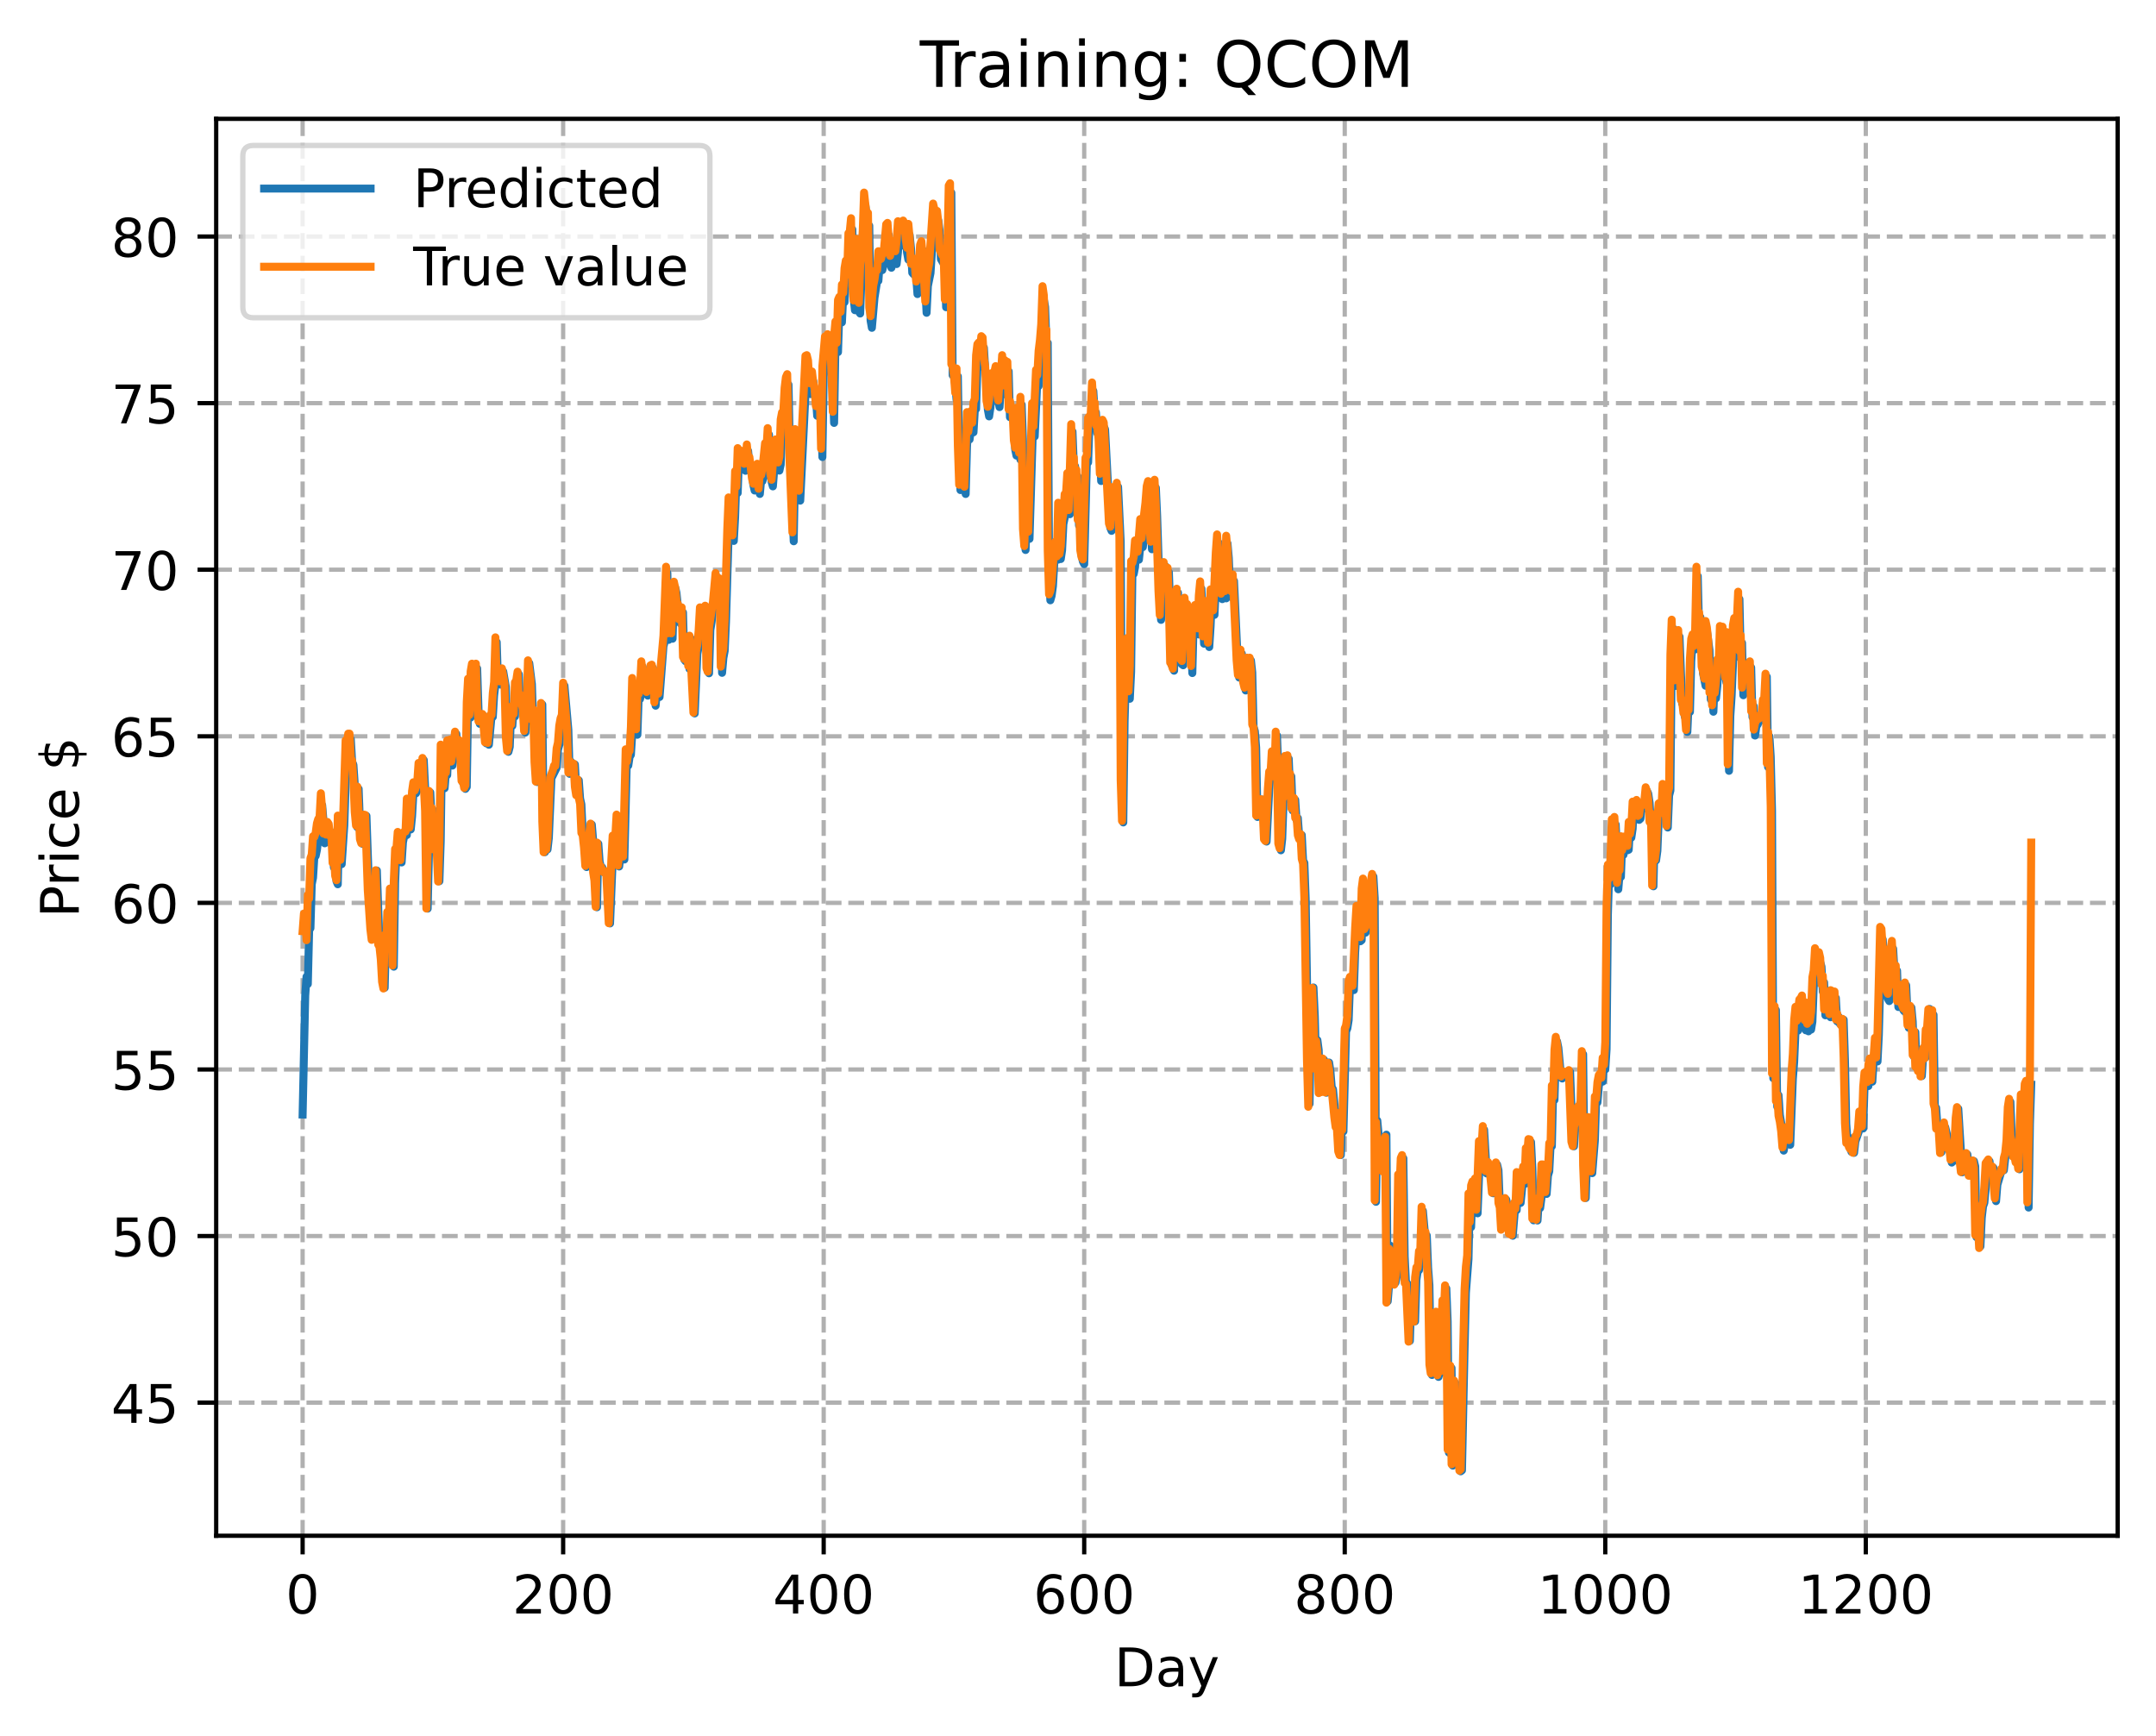 <?xml version="1.0" encoding="utf-8" standalone="no"?>
<!DOCTYPE svg PUBLIC "-//W3C//DTD SVG 1.1//EN"
  "http://www.w3.org/Graphics/SVG/1.1/DTD/svg11.dtd">
<!-- Created with matplotlib (https://matplotlib.org/) -->
<svg height="325.986pt" version="1.1" viewBox="0 0 404.923 325.986" width="404.923pt" xmlns="http://www.w3.org/2000/svg" xmlns:xlink="http://www.w3.org/1999/xlink">
 <defs>
  <style type="text/css">
*{stroke-linecap:butt;stroke-linejoin:round;}
  </style>
 </defs>
 <g id="figure_1">
  <g id="patch_1">
   <path d="M 0 325.986 
L 404.923 325.986 
L 404.923 0 
L 0 0 
z
" style="fill:#ffffff;"/>
  </g>
  <g id="axes_1">
   <g id="patch_2">
    <path d="M 40.603 288.43 
L 397.723 288.43 
L 397.723 22.318 
L 40.603 22.318 
z
" style="fill:#ffffff;"/>
   </g>
   <g id="matplotlib.axis_1">
    <g id="xtick_1">
     <g id="line2d_1">
      <path clip-path="url(#p05ce458b32)" d="M 56.836 288.43 
L 56.836 22.318 
" style="fill:none;stroke:#b0b0b0;stroke-dasharray:2.96,1.28;stroke-dashoffset:0;stroke-width:0.8;"/>
     </g>
     <g id="line2d_2">
      <defs>
       <path d="M 0 0 
L 0 3.5 
" id="mad65c66aea" style="stroke:#000000;stroke-width:0.8;"/>
      </defs>
      <g>
       <use style="stroke:#000000;stroke-width:0.8;" x="56.836" xlink:href="#mad65c66aea" y="288.43"/>
      </g>
     </g>
     <g id="text_1">
      <!-- 0 -->
      <defs>
       <path d="M 31.781 66.406 
Q 24.172 66.406 20.328 58.906 
Q 16.5 51.422 16.5 36.375 
Q 16.5 21.391 20.328 13.891 
Q 24.172 6.391 31.781 6.391 
Q 39.453 6.391 43.281 13.891 
Q 47.125 21.391 47.125 36.375 
Q 47.125 51.422 43.281 58.906 
Q 39.453 66.406 31.781 66.406 
z
M 31.781 74.219 
Q 44.047 74.219 50.516 64.516 
Q 56.984 54.828 56.984 36.375 
Q 56.984 17.969 50.516 8.266 
Q 44.047 -1.422 31.781 -1.422 
Q 19.531 -1.422 13.062 8.266 
Q 6.594 17.969 6.594 36.375 
Q 6.594 54.828 13.062 64.516 
Q 19.531 74.219 31.781 74.219 
z
" id="DejaVuSans-48"/>
      </defs>
      <g transform="translate(53.655 303.029)scale(0.1 -0.1)">
       <use xlink:href="#DejaVuSans-48"/>
      </g>
     </g>
    </g>
    <g id="xtick_2">
     <g id="line2d_3">
      <path clip-path="url(#p05ce458b32)" d="M 105.766 288.43 
L 105.766 22.318 
" style="fill:none;stroke:#b0b0b0;stroke-dasharray:2.96,1.28;stroke-dashoffset:0;stroke-width:0.8;"/>
     </g>
     <g id="line2d_4">
      <g>
       <use style="stroke:#000000;stroke-width:0.8;" x="105.766" xlink:href="#mad65c66aea" y="288.43"/>
      </g>
     </g>
     <g id="text_2">
      <!-- 200 -->
      <defs>
       <path d="M 19.188 8.297 
L 53.609 8.297 
L 53.609 0 
L 7.328 0 
L 7.328 8.297 
Q 12.938 14.109 22.625 23.891 
Q 32.328 33.688 34.812 36.531 
Q 39.547 41.844 41.422 45.531 
Q 43.312 49.219 43.312 52.781 
Q 43.312 58.594 39.234 62.25 
Q 35.156 65.922 28.609 65.922 
Q 23.969 65.922 18.812 64.312 
Q 13.672 62.703 7.812 59.422 
L 7.812 69.391 
Q 13.766 71.781 18.938 73 
Q 24.125 74.219 28.422 74.219 
Q 39.75 74.219 46.484 68.547 
Q 53.219 62.891 53.219 53.422 
Q 53.219 48.922 51.531 44.891 
Q 49.859 40.875 45.406 35.406 
Q 44.188 33.984 37.641 27.219 
Q 31.109 20.453 19.188 8.297 
z
" id="DejaVuSans-50"/>
      </defs>
      <g transform="translate(96.223 303.029)scale(0.1 -0.1)">
       <use xlink:href="#DejaVuSans-50"/>
       <use x="63.623" xlink:href="#DejaVuSans-48"/>
       <use x="127.246" xlink:href="#DejaVuSans-48"/>
      </g>
     </g>
    </g>
    <g id="xtick_3">
     <g id="line2d_5">
      <path clip-path="url(#p05ce458b32)" d="M 154.697 288.43 
L 154.697 22.318 
" style="fill:none;stroke:#b0b0b0;stroke-dasharray:2.96,1.28;stroke-dashoffset:0;stroke-width:0.8;"/>
     </g>
     <g id="line2d_6">
      <g>
       <use style="stroke:#000000;stroke-width:0.8;" x="154.697" xlink:href="#mad65c66aea" y="288.43"/>
      </g>
     </g>
     <g id="text_3">
      <!-- 400 -->
      <defs>
       <path d="M 37.797 64.312 
L 12.891 25.391 
L 37.797 25.391 
z
M 35.203 72.906 
L 47.609 72.906 
L 47.609 25.391 
L 58.016 25.391 
L 58.016 17.188 
L 47.609 17.188 
L 47.609 0 
L 37.797 0 
L 37.797 17.188 
L 4.891 17.188 
L 4.891 26.703 
z
" id="DejaVuSans-52"/>
      </defs>
      <g transform="translate(145.153 303.029)scale(0.1 -0.1)">
       <use xlink:href="#DejaVuSans-52"/>
       <use x="63.623" xlink:href="#DejaVuSans-48"/>
       <use x="127.246" xlink:href="#DejaVuSans-48"/>
      </g>
     </g>
    </g>
    <g id="xtick_4">
     <g id="line2d_7">
      <path clip-path="url(#p05ce458b32)" d="M 203.628 288.43 
L 203.628 22.318 
" style="fill:none;stroke:#b0b0b0;stroke-dasharray:2.96,1.28;stroke-dashoffset:0;stroke-width:0.8;"/>
     </g>
     <g id="line2d_8">
      <g>
       <use style="stroke:#000000;stroke-width:0.8;" x="203.628" xlink:href="#mad65c66aea" y="288.43"/>
      </g>
     </g>
     <g id="text_4">
      <!-- 600 -->
      <defs>
       <path d="M 33.016 40.375 
Q 26.375 40.375 22.484 35.828 
Q 18.609 31.297 18.609 23.391 
Q 18.609 15.531 22.484 10.953 
Q 26.375 6.391 33.016 6.391 
Q 39.656 6.391 43.531 10.953 
Q 47.406 15.531 47.406 23.391 
Q 47.406 31.297 43.531 35.828 
Q 39.656 40.375 33.016 40.375 
z
M 52.594 71.297 
L 52.594 62.312 
Q 48.875 64.062 45.094 64.984 
Q 41.312 65.922 37.594 65.922 
Q 27.828 65.922 22.672 59.328 
Q 17.531 52.734 16.797 39.406 
Q 19.672 43.656 24.016 45.922 
Q 28.375 48.188 33.594 48.188 
Q 44.578 48.188 50.953 41.516 
Q 57.328 34.859 57.328 23.391 
Q 57.328 12.156 50.688 5.359 
Q 44.047 -1.422 33.016 -1.422 
Q 20.359 -1.422 13.672 8.266 
Q 6.984 17.969 6.984 36.375 
Q 6.984 53.656 15.188 63.938 
Q 23.391 74.219 37.203 74.219 
Q 40.922 74.219 44.703 73.484 
Q 48.484 72.75 52.594 71.297 
z
" id="DejaVuSans-54"/>
      </defs>
      <g transform="translate(194.084 303.029)scale(0.1 -0.1)">
       <use xlink:href="#DejaVuSans-54"/>
       <use x="63.623" xlink:href="#DejaVuSans-48"/>
       <use x="127.246" xlink:href="#DejaVuSans-48"/>
      </g>
     </g>
    </g>
    <g id="xtick_5">
     <g id="line2d_9">
      <path clip-path="url(#p05ce458b32)" d="M 252.558 288.43 
L 252.558 22.318 
" style="fill:none;stroke:#b0b0b0;stroke-dasharray:2.96,1.28;stroke-dashoffset:0;stroke-width:0.8;"/>
     </g>
     <g id="line2d_10">
      <g>
       <use style="stroke:#000000;stroke-width:0.8;" x="252.558" xlink:href="#mad65c66aea" y="288.43"/>
      </g>
     </g>
     <g id="text_5">
      <!-- 800 -->
      <defs>
       <path d="M 31.781 34.625 
Q 24.75 34.625 20.719 30.859 
Q 16.703 27.094 16.703 20.516 
Q 16.703 13.922 20.719 10.156 
Q 24.75 6.391 31.781 6.391 
Q 38.812 6.391 42.859 10.172 
Q 46.922 13.969 46.922 20.516 
Q 46.922 27.094 42.891 30.859 
Q 38.875 34.625 31.781 34.625 
z
M 21.922 38.812 
Q 15.578 40.375 12.031 44.719 
Q 8.5 49.078 8.5 55.328 
Q 8.5 64.062 14.719 69.141 
Q 20.953 74.219 31.781 74.219 
Q 42.672 74.219 48.875 69.141 
Q 55.078 64.062 55.078 55.328 
Q 55.078 49.078 51.531 44.719 
Q 48 40.375 41.703 38.812 
Q 48.828 37.156 52.797 32.312 
Q 56.781 27.484 56.781 20.516 
Q 56.781 9.906 50.312 4.234 
Q 43.844 -1.422 31.781 -1.422 
Q 19.734 -1.422 13.25 4.234 
Q 6.781 9.906 6.781 20.516 
Q 6.781 27.484 10.781 32.312 
Q 14.797 37.156 21.922 38.812 
z
M 18.312 54.391 
Q 18.312 48.734 21.844 45.562 
Q 25.391 42.391 31.781 42.391 
Q 38.141 42.391 41.719 45.562 
Q 45.312 48.734 45.312 54.391 
Q 45.312 60.062 41.719 63.234 
Q 38.141 66.406 31.781 66.406 
Q 25.391 66.406 21.844 63.234 
Q 18.312 60.062 18.312 54.391 
z
" id="DejaVuSans-56"/>
      </defs>
      <g transform="translate(243.015 303.029)scale(0.1 -0.1)">
       <use xlink:href="#DejaVuSans-56"/>
       <use x="63.623" xlink:href="#DejaVuSans-48"/>
       <use x="127.246" xlink:href="#DejaVuSans-48"/>
      </g>
     </g>
    </g>
    <g id="xtick_6">
     <g id="line2d_11">
      <path clip-path="url(#p05ce458b32)" d="M 301.489 288.43 
L 301.489 22.318 
" style="fill:none;stroke:#b0b0b0;stroke-dasharray:2.96,1.28;stroke-dashoffset:0;stroke-width:0.8;"/>
     </g>
     <g id="line2d_12">
      <g>
       <use style="stroke:#000000;stroke-width:0.8;" x="301.489" xlink:href="#mad65c66aea" y="288.43"/>
      </g>
     </g>
     <g id="text_6">
      <!-- 1000 -->
      <defs>
       <path d="M 12.406 8.297 
L 28.516 8.297 
L 28.516 63.922 
L 10.984 60.406 
L 10.984 69.391 
L 28.422 72.906 
L 38.281 72.906 
L 38.281 8.297 
L 54.391 8.297 
L 54.391 0 
L 12.406 0 
z
" id="DejaVuSans-49"/>
      </defs>
      <g transform="translate(288.764 303.029)scale(0.1 -0.1)">
       <use xlink:href="#DejaVuSans-49"/>
       <use x="63.623" xlink:href="#DejaVuSans-48"/>
       <use x="127.246" xlink:href="#DejaVuSans-48"/>
       <use x="190.869" xlink:href="#DejaVuSans-48"/>
      </g>
     </g>
    </g>
    <g id="xtick_7">
     <g id="line2d_13">
      <path clip-path="url(#p05ce458b32)" d="M 350.419 288.43 
L 350.419 22.318 
" style="fill:none;stroke:#b0b0b0;stroke-dasharray:2.96,1.28;stroke-dashoffset:0;stroke-width:0.8;"/>
     </g>
     <g id="line2d_14">
      <g>
       <use style="stroke:#000000;stroke-width:0.8;" x="350.419" xlink:href="#mad65c66aea" y="288.43"/>
      </g>
     </g>
     <g id="text_7">
      <!-- 1200 -->
      <g transform="translate(337.694 303.029)scale(0.1 -0.1)">
       <use xlink:href="#DejaVuSans-49"/>
       <use x="63.623" xlink:href="#DejaVuSans-50"/>
       <use x="127.246" xlink:href="#DejaVuSans-48"/>
       <use x="190.869" xlink:href="#DejaVuSans-48"/>
      </g>
     </g>
    </g>
    <g id="text_8">
     <!-- Day -->
     <defs>
      <path d="M 19.672 64.797 
L 19.672 8.109 
L 31.594 8.109 
Q 46.688 8.109 53.688 14.938 
Q 60.688 21.781 60.688 36.531 
Q 60.688 51.172 53.688 57.984 
Q 46.688 64.797 31.594 64.797 
z
M 9.812 72.906 
L 30.078 72.906 
Q 51.266 72.906 61.172 64.094 
Q 71.094 55.281 71.094 36.531 
Q 71.094 17.672 61.125 8.828 
Q 51.172 0 30.078 0 
L 9.812 0 
z
" id="DejaVuSans-68"/>
      <path d="M 34.281 27.484 
Q 23.391 27.484 19.188 25 
Q 14.984 22.516 14.984 16.5 
Q 14.984 11.719 18.141 8.906 
Q 21.297 6.109 26.703 6.109 
Q 34.188 6.109 38.703 11.406 
Q 43.219 16.703 43.219 25.484 
L 43.219 27.484 
z
M 52.203 31.203 
L 52.203 0 
L 43.219 0 
L 43.219 8.297 
Q 40.141 3.328 35.547 0.953 
Q 30.953 -1.422 24.312 -1.422 
Q 15.922 -1.422 10.953 3.297 
Q 6 8.016 6 15.922 
Q 6 25.141 12.172 29.828 
Q 18.359 34.516 30.609 34.516 
L 43.219 34.516 
L 43.219 35.406 
Q 43.219 41.609 39.141 45 
Q 35.062 48.391 27.688 48.391 
Q 23 48.391 18.547 47.266 
Q 14.109 46.141 10.016 43.891 
L 10.016 52.203 
Q 14.938 54.109 19.578 55.047 
Q 24.219 56 28.609 56 
Q 40.484 56 46.344 49.844 
Q 52.203 43.703 52.203 31.203 
z
" id="DejaVuSans-97"/>
      <path d="M 32.172 -5.078 
Q 28.375 -14.844 24.75 -17.812 
Q 21.141 -20.797 15.094 -20.797 
L 7.906 -20.797 
L 7.906 -13.281 
L 13.188 -13.281 
Q 16.891 -13.281 18.938 -11.516 
Q 21 -9.766 23.484 -3.219 
L 25.094 0.875 
L 2.984 54.688 
L 12.5 54.688 
L 29.594 11.922 
L 46.688 54.688 
L 56.203 54.688 
z
" id="DejaVuSans-121"/>
     </defs>
     <g transform="translate(209.29 316.707)scale(0.1 -0.1)">
      <use xlink:href="#DejaVuSans-68"/>
      <use x="77.002" xlink:href="#DejaVuSans-97"/>
      <use x="138.281" xlink:href="#DejaVuSans-121"/>
     </g>
    </g>
   </g>
   <g id="matplotlib.axis_2">
    <g id="ytick_1">
     <g id="line2d_15">
      <path clip-path="url(#p05ce458b32)" d="M 40.603 263.432 
L 397.723 263.432 
" style="fill:none;stroke:#b0b0b0;stroke-dasharray:2.96,1.28;stroke-dashoffset:0;stroke-width:0.8;"/>
     </g>
     <g id="line2d_16">
      <defs>
       <path d="M 0 0 
L -3.5 0 
" id="m2279b3c8df" style="stroke:#000000;stroke-width:0.8;"/>
      </defs>
      <g>
       <use style="stroke:#000000;stroke-width:0.8;" x="40.603" xlink:href="#m2279b3c8df" y="263.432"/>
      </g>
     </g>
     <g id="text_9">
      <!-- 45 -->
      <defs>
       <path d="M 10.797 72.906 
L 49.516 72.906 
L 49.516 64.594 
L 19.828 64.594 
L 19.828 46.734 
Q 21.969 47.469 24.109 47.828 
Q 26.266 48.188 28.422 48.188 
Q 40.625 48.188 47.75 41.5 
Q 54.891 34.812 54.891 23.391 
Q 54.891 11.625 47.562 5.094 
Q 40.234 -1.422 26.906 -1.422 
Q 22.312 -1.422 17.547 -0.641 
Q 12.797 0.141 7.719 1.703 
L 7.719 11.625 
Q 12.109 9.234 16.797 8.062 
Q 21.484 6.891 26.703 6.891 
Q 35.156 6.891 40.078 11.328 
Q 45.016 15.766 45.016 23.391 
Q 45.016 31 40.078 35.438 
Q 35.156 39.891 26.703 39.891 
Q 22.75 39.891 18.812 39.016 
Q 14.891 38.141 10.797 36.281 
z
" id="DejaVuSans-53"/>
      </defs>
      <g transform="translate(20.878 267.231)scale(0.1 -0.1)">
       <use xlink:href="#DejaVuSans-52"/>
       <use x="63.623" xlink:href="#DejaVuSans-53"/>
      </g>
     </g>
    </g>
    <g id="ytick_2">
     <g id="line2d_17">
      <path clip-path="url(#p05ce458b32)" d="M 40.603 232.146 
L 397.723 232.146 
" style="fill:none;stroke:#b0b0b0;stroke-dasharray:2.96,1.28;stroke-dashoffset:0;stroke-width:0.8;"/>
     </g>
     <g id="line2d_18">
      <g>
       <use style="stroke:#000000;stroke-width:0.8;" x="40.603" xlink:href="#m2279b3c8df" y="232.146"/>
      </g>
     </g>
     <g id="text_10">
      <!-- 50 -->
      <g transform="translate(20.878 235.945)scale(0.1 -0.1)">
       <use xlink:href="#DejaVuSans-53"/>
       <use x="63.623" xlink:href="#DejaVuSans-48"/>
      </g>
     </g>
    </g>
    <g id="ytick_3">
     <g id="line2d_19">
      <path clip-path="url(#p05ce458b32)" d="M 40.603 200.859 
L 397.723 200.859 
" style="fill:none;stroke:#b0b0b0;stroke-dasharray:2.96,1.28;stroke-dashoffset:0;stroke-width:0.8;"/>
     </g>
     <g id="line2d_20">
      <g>
       <use style="stroke:#000000;stroke-width:0.8;" x="40.603" xlink:href="#m2279b3c8df" y="200.859"/>
      </g>
     </g>
     <g id="text_11">
      <!-- 55 -->
      <g transform="translate(20.878 204.658)scale(0.1 -0.1)">
       <use xlink:href="#DejaVuSans-53"/>
       <use x="63.623" xlink:href="#DejaVuSans-53"/>
      </g>
     </g>
    </g>
    <g id="ytick_4">
     <g id="line2d_21">
      <path clip-path="url(#p05ce458b32)" d="M 40.603 169.572 
L 397.723 169.572 
" style="fill:none;stroke:#b0b0b0;stroke-dasharray:2.96,1.28;stroke-dashoffset:0;stroke-width:0.8;"/>
     </g>
     <g id="line2d_22">
      <g>
       <use style="stroke:#000000;stroke-width:0.8;" x="40.603" xlink:href="#m2279b3c8df" y="169.572"/>
      </g>
     </g>
     <g id="text_12">
      <!-- 60 -->
      <g transform="translate(20.878 173.372)scale(0.1 -0.1)">
       <use xlink:href="#DejaVuSans-54"/>
       <use x="63.623" xlink:href="#DejaVuSans-48"/>
      </g>
     </g>
    </g>
    <g id="ytick_5">
     <g id="line2d_23">
      <path clip-path="url(#p05ce458b32)" d="M 40.603 138.286 
L 397.723 138.286 
" style="fill:none;stroke:#b0b0b0;stroke-dasharray:2.96,1.28;stroke-dashoffset:0;stroke-width:0.8;"/>
     </g>
     <g id="line2d_24">
      <g>
       <use style="stroke:#000000;stroke-width:0.8;" x="40.603" xlink:href="#m2279b3c8df" y="138.286"/>
      </g>
     </g>
     <g id="text_13">
      <!-- 65 -->
      <g transform="translate(20.878 142.085)scale(0.1 -0.1)">
       <use xlink:href="#DejaVuSans-54"/>
       <use x="63.623" xlink:href="#DejaVuSans-53"/>
      </g>
     </g>
    </g>
    <g id="ytick_6">
     <g id="line2d_25">
      <path clip-path="url(#p05ce458b32)" d="M 40.603 106.999 
L 397.723 106.999 
" style="fill:none;stroke:#b0b0b0;stroke-dasharray:2.96,1.28;stroke-dashoffset:0;stroke-width:0.8;"/>
     </g>
     <g id="line2d_26">
      <g>
       <use style="stroke:#000000;stroke-width:0.8;" x="40.603" xlink:href="#m2279b3c8df" y="106.999"/>
      </g>
     </g>
     <g id="text_14">
      <!-- 70 -->
      <defs>
       <path d="M 8.203 72.906 
L 55.078 72.906 
L 55.078 68.703 
L 28.609 0 
L 18.312 0 
L 43.219 64.594 
L 8.203 64.594 
z
" id="DejaVuSans-55"/>
      </defs>
      <g transform="translate(20.878 110.798)scale(0.1 -0.1)">
       <use xlink:href="#DejaVuSans-55"/>
       <use x="63.623" xlink:href="#DejaVuSans-48"/>
      </g>
     </g>
    </g>
    <g id="ytick_7">
     <g id="line2d_27">
      <path clip-path="url(#p05ce458b32)" d="M 40.603 75.712 
L 397.723 75.712 
" style="fill:none;stroke:#b0b0b0;stroke-dasharray:2.96,1.28;stroke-dashoffset:0;stroke-width:0.8;"/>
     </g>
     <g id="line2d_28">
      <g>
       <use style="stroke:#000000;stroke-width:0.8;" x="40.603" xlink:href="#m2279b3c8df" y="75.712"/>
      </g>
     </g>
     <g id="text_15">
      <!-- 75 -->
      <g transform="translate(20.878 79.512)scale(0.1 -0.1)">
       <use xlink:href="#DejaVuSans-55"/>
       <use x="63.623" xlink:href="#DejaVuSans-53"/>
      </g>
     </g>
    </g>
    <g id="ytick_8">
     <g id="line2d_29">
      <path clip-path="url(#p05ce458b32)" d="M 40.603 44.426 
L 397.723 44.426 
" style="fill:none;stroke:#b0b0b0;stroke-dasharray:2.96,1.28;stroke-dashoffset:0;stroke-width:0.8;"/>
     </g>
     <g id="line2d_30">
      <g>
       <use style="stroke:#000000;stroke-width:0.8;" x="40.603" xlink:href="#m2279b3c8df" y="44.426"/>
      </g>
     </g>
     <g id="text_16">
      <!-- 80 -->
      <g transform="translate(20.878 48.225)scale(0.1 -0.1)">
       <use xlink:href="#DejaVuSans-56"/>
       <use x="63.623" xlink:href="#DejaVuSans-48"/>
      </g>
     </g>
    </g>
    <g id="text_17">
     <!-- Price $ -->
     <defs>
      <path d="M 19.672 64.797 
L 19.672 37.406 
L 32.078 37.406 
Q 38.969 37.406 42.719 40.969 
Q 46.484 44.531 46.484 51.125 
Q 46.484 57.672 42.719 61.234 
Q 38.969 64.797 32.078 64.797 
z
M 9.812 72.906 
L 32.078 72.906 
Q 44.344 72.906 50.609 67.359 
Q 56.891 61.812 56.891 51.125 
Q 56.891 40.328 50.609 34.812 
Q 44.344 29.297 32.078 29.297 
L 19.672 29.297 
L 19.672 0 
L 9.812 0 
z
" id="DejaVuSans-80"/>
      <path d="M 41.109 46.297 
Q 39.594 47.172 37.812 47.578 
Q 36.031 48 33.891 48 
Q 26.266 48 22.188 43.047 
Q 18.109 38.094 18.109 28.812 
L 18.109 0 
L 9.078 0 
L 9.078 54.688 
L 18.109 54.688 
L 18.109 46.188 
Q 20.953 51.172 25.484 53.578 
Q 30.031 56 36.531 56 
Q 37.453 56 38.578 55.875 
Q 39.703 55.766 41.062 55.516 
z
" id="DejaVuSans-114"/>
      <path d="M 9.422 54.688 
L 18.406 54.688 
L 18.406 0 
L 9.422 0 
z
M 9.422 75.984 
L 18.406 75.984 
L 18.406 64.594 
L 9.422 64.594 
z
" id="DejaVuSans-105"/>
      <path d="M 48.781 52.594 
L 48.781 44.188 
Q 44.969 46.297 41.141 47.344 
Q 37.312 48.391 33.406 48.391 
Q 24.656 48.391 19.812 42.844 
Q 14.984 37.312 14.984 27.297 
Q 14.984 17.281 19.812 11.734 
Q 24.656 6.203 33.406 6.203 
Q 37.312 6.203 41.141 7.25 
Q 44.969 8.297 48.781 10.406 
L 48.781 2.094 
Q 45.016 0.344 40.984 -0.531 
Q 36.969 -1.422 32.422 -1.422 
Q 20.062 -1.422 12.781 6.344 
Q 5.516 14.109 5.516 27.297 
Q 5.516 40.672 12.859 48.328 
Q 20.219 56 33.016 56 
Q 37.156 56 41.109 55.141 
Q 45.062 54.297 48.781 52.594 
z
" id="DejaVuSans-99"/>
      <path d="M 56.203 29.594 
L 56.203 25.203 
L 14.891 25.203 
Q 15.484 15.922 20.484 11.062 
Q 25.484 6.203 34.422 6.203 
Q 39.594 6.203 44.453 7.469 
Q 49.312 8.734 54.109 11.281 
L 54.109 2.781 
Q 49.266 0.734 44.188 -0.344 
Q 39.109 -1.422 33.891 -1.422 
Q 20.797 -1.422 13.156 6.188 
Q 5.516 13.812 5.516 26.812 
Q 5.516 40.234 12.766 48.109 
Q 20.016 56 32.328 56 
Q 43.359 56 49.781 48.891 
Q 56.203 41.797 56.203 29.594 
z
M 47.219 32.234 
Q 47.125 39.594 43.094 43.984 
Q 39.062 48.391 32.422 48.391 
Q 24.906 48.391 20.391 44.141 
Q 15.875 39.891 15.188 32.172 
z
" id="DejaVuSans-101"/>
      <path id="DejaVuSans-32"/>
      <path d="M 33.797 -14.703 
L 28.906 -14.703 
L 28.859 0 
Q 23.734 0.094 18.609 1.188 
Q 13.484 2.297 8.297 4.5 
L 8.297 13.281 
Q 13.281 10.156 18.375 8.562 
Q 23.484 6.984 28.906 6.938 
L 28.906 29.203 
Q 18.109 30.953 13.203 35.156 
Q 8.297 39.359 8.297 46.688 
Q 8.297 54.641 13.625 59.219 
Q 18.953 63.812 28.906 64.5 
L 28.906 75.984 
L 33.797 75.984 
L 33.797 64.656 
Q 38.328 64.453 42.578 63.688 
Q 46.828 62.938 50.875 61.625 
L 50.875 53.078 
Q 46.828 55.125 42.547 56.25 
Q 38.281 57.375 33.797 57.562 
L 33.797 36.719 
Q 44.875 35.016 50.094 30.609 
Q 55.328 26.219 55.328 18.609 
Q 55.328 10.359 49.781 5.594 
Q 44.234 0.828 33.797 0.094 
z
M 28.906 37.594 
L 28.906 57.625 
Q 23.25 56.984 20.266 54.391 
Q 17.281 51.812 17.281 47.516 
Q 17.281 43.312 20.031 40.969 
Q 22.797 38.625 28.906 37.594 
z
M 33.797 28.219 
L 33.797 7.078 
Q 39.984 7.906 43.141 10.594 
Q 46.297 13.281 46.297 17.672 
Q 46.297 21.969 43.281 24.5 
Q 40.281 27.047 33.797 28.219 
z
" id="DejaVuSans-36"/>
     </defs>
     <g transform="translate(14.798 172.342)rotate(-90)scale(0.1 -0.1)">
      <use xlink:href="#DejaVuSans-80"/>
      <use x="58.553" xlink:href="#DejaVuSans-114"/>
      <use x="99.666" xlink:href="#DejaVuSans-105"/>
      <use x="127.449" xlink:href="#DejaVuSans-99"/>
      <use x="182.43" xlink:href="#DejaVuSans-101"/>
      <use x="243.953" xlink:href="#DejaVuSans-32"/>
      <use x="275.74" xlink:href="#DejaVuSans-36"/>
     </g>
    </g>
   </g>
   <g id="line2d_31">
    <path clip-path="url(#p05ce458b32)" d="M 56.836 209.323 
L 57.325 186.989 
L 57.57 183.438 
L 57.814 184.809 
L 58.059 174.681 
L 58.304 174.327 
L 58.548 166.073 
L 58.793 164.849 
L 59.038 160.935 
L 59.282 160.765 
L 59.527 159.612 
L 59.772 157.528 
L 60.016 156.424 
L 60.261 155.944 
L 60.506 151.228 
L 60.75 154.131 
L 60.995 158.38 
L 61.24 157.642 
L 61.484 158.187 
L 61.729 155.834 
L 61.974 156.069 
L 62.218 158.132 
L 62.463 157.428 
L 62.708 162.919 
L 62.952 161.241 
L 63.197 165.523 
L 63.441 166.077 
L 63.686 154.059 
L 64.175 162.3 
L 64.665 154.961 
L 65.154 139.946 
L 65.399 140.495 
L 65.643 138.897 
L 65.888 138.85 
L 66.133 143.055 
L 66.377 143.659 
L 66.622 147.285 
L 66.867 153.031 
L 67.111 155.361 
L 67.356 148.173 
L 67.601 154.599 
L 67.845 157.863 
L 68.09 158.48 
L 68.335 156.855 
L 68.579 153.366 
L 68.824 153.237 
L 69.313 167.118 
L 69.802 174.407 
L 70.047 176.187 
L 70.292 173.931 
L 70.781 163.503 
L 71.27 177.322 
L 71.515 177.75 
L 71.76 180.055 
L 72.004 184.314 
L 72.249 185.514 
L 72.494 175.708 
L 72.738 178.41 
L 72.983 171.494 
L 73.228 174.211 
L 73.472 167.376 
L 73.717 167.646 
L 73.962 181.553 
L 74.206 165.79 
L 74.451 159.985 
L 74.696 159.887 
L 74.94 156.892 
L 75.429 161.977 
L 75.674 158.202 
L 75.919 157.012 
L 76.163 156.567 
L 76.408 156.835 
L 76.653 150.418 
L 76.897 154.526 
L 77.142 155.78 
L 77.387 153.362 
L 77.631 149.036 
L 77.876 147.504 
L 78.121 149.002 
L 78.365 148.478 
L 78.61 147.334 
L 78.855 143.957 
L 79.099 145.988 
L 79.344 145.469 
L 79.589 142.75 
L 80.078 152.84 
L 80.323 170.649 
L 80.812 148.822 
L 81.056 154.029 
L 81.301 152.107 
L 81.546 159.693 
L 81.79 158.073 
L 82.035 159.641 
L 82.28 160.44 
L 82.524 165.501 
L 82.769 157.984 
L 83.014 140.307 
L 83.258 142.218 
L 83.503 148.046 
L 83.748 144.974 
L 83.992 145.567 
L 84.237 139.608 
L 84.482 140.237 
L 84.726 139.353 
L 84.971 143.785 
L 85.216 142.347 
L 85.705 137.849 
L 85.95 140.734 
L 86.194 140.661 
L 86.439 139.526 
L 86.684 142.48 
L 86.928 146.982 
L 87.173 146.808 
L 87.417 148.161 
L 87.662 147.799 
L 87.907 132.514 
L 88.151 128.452 
L 88.396 134.768 
L 88.641 126.854 
L 88.885 125.29 
L 89.13 129.449 
L 89.375 126.738 
L 89.619 125.551 
L 89.864 133.231 
L 90.109 135.947 
L 90.353 135.415 
L 90.598 135.956 
L 90.843 134.445 
L 91.332 139.605 
L 91.577 138.947 
L 91.821 139.873 
L 92.311 134.527 
L 92.555 134.655 
L 92.8 130.622 
L 93.044 128.553 
L 93.289 120.61 
L 93.534 128.486 
L 93.778 127.791 
L 94.023 128.58 
L 94.268 128.093 
L 94.512 126.123 
L 95.002 128.992 
L 95.246 138.919 
L 95.491 141.204 
L 95.736 140.272 
L 95.98 133.973 
L 96.225 136.321 
L 96.47 132.944 
L 96.714 134.566 
L 96.959 128.509 
L 97.204 128.23 
L 97.448 126.646 
L 97.693 132.513 
L 97.938 131.049 
L 98.427 133.884 
L 98.672 137.588 
L 98.916 133.441 
L 99.161 132.73 
L 99.405 124.559 
L 99.895 128.497 
L 100.139 135.676 
L 100.384 133.731 
L 100.629 143.406 
L 100.873 146.875 
L 101.118 145.181 
L 101.852 132.324 
L 102.097 154.786 
L 102.341 160.051 
L 102.586 159.576 
L 102.831 159.537 
L 103.075 157.392 
L 103.565 146.163 
L 104.543 144.204 
L 104.788 140.803 
L 105.032 139.924 
L 105.277 136.842 
L 105.522 135.364 
L 105.766 134.732 
L 106.011 128.786 
L 106.745 137.104 
L 106.99 145.336 
L 107.234 143.047 
L 107.479 144.29 
L 107.968 143.568 
L 108.213 147.859 
L 108.458 149.382 
L 108.702 146.551 
L 108.947 149.972 
L 109.192 151.092 
L 109.436 156.427 
L 109.681 156.855 
L 109.926 159.111 
L 110.17 162.846 
L 110.415 157.325 
L 110.66 160.977 
L 110.904 156.697 
L 111.149 154.878 
L 111.393 157.766 
L 111.638 164.011 
L 111.883 165.399 
L 112.127 170.391 
L 112.372 158.471 
L 112.617 161.823 
L 112.861 162.937 
L 113.106 162.905 
L 113.351 163.672 
L 113.595 163.933 
L 113.84 164.002 
L 114.085 163.766 
L 114.574 173.429 
L 115.063 161.582 
L 115.308 157.296 
L 115.553 161.808 
L 115.797 158.452 
L 116.042 153.521 
L 116.287 162.738 
L 116.531 160.723 
L 116.776 156.552 
L 117.02 155.629 
L 117.265 161.429 
L 117.754 141.609 
L 117.999 143.78 
L 118.244 142.154 
L 118.488 141.769 
L 118.733 137.92 
L 118.978 128.415 
L 119.222 131.277 
L 119.467 135.647 
L 119.712 137.988 
L 119.956 130.661 
L 120.201 131.298 
L 120.446 129.959 
L 120.69 125.255 
L 120.935 126.92 
L 121.18 126.906 
L 121.424 127.389 
L 121.669 130.647 
L 121.914 128.58 
L 122.158 129.179 
L 122.403 125.855 
L 122.648 125.492 
L 122.892 126.772 
L 123.137 132.539 
L 123.381 129.518 
L 123.626 128.102 
L 123.871 130.909 
L 124.605 121.393 
L 124.849 120.429 
L 125.339 107.622 
L 125.583 120.179 
L 125.828 115.329 
L 126.073 116.929 
L 126.317 119.96 
L 126.562 111.676 
L 126.807 110.341 
L 127.051 111.354 
L 127.296 113.694 
L 127.541 114.74 
L 127.785 117.06 
L 128.03 115.67 
L 128.275 115.041 
L 128.519 123.889 
L 128.764 124.195 
L 129.253 121.94 
L 129.498 125.627 
L 129.742 119.934 
L 130.476 133.989 
L 130.966 122.803 
L 131.21 121.454 
L 131.455 118.905 
L 131.7 114.57 
L 132.189 117.595 
L 132.434 115.347 
L 132.678 114.482 
L 132.923 126.077 
L 133.168 126.451 
L 133.412 118.296 
L 133.657 116.738 
L 133.902 114.348 
L 134.146 113.739 
L 134.636 108.331 
L 134.88 110.363 
L 135.125 114.012 
L 135.369 109.419 
L 135.614 126.364 
L 135.859 123.574 
L 136.103 122.253 
L 136.348 116.801 
L 136.837 100.526 
L 137.082 94.563 
L 137.571 96.617 
L 137.816 101.595 
L 138.061 97.143 
L 138.305 89.835 
L 138.55 92.582 
L 138.795 85.357 
L 139.039 85.952 
L 139.284 85.758 
L 139.529 87.056 
L 139.773 87.489 
L 140.018 88.419 
L 140.263 87.848 
L 140.507 84.709 
L 140.752 87.357 
L 140.996 87.29 
L 141.486 91.063 
L 141.73 92.126 
L 142.464 88.41 
L 142.709 92.77 
L 142.954 90.071 
L 143.198 90.355 
L 143.443 89.469 
L 143.932 84.781 
L 144.177 85.798 
L 144.422 81.624 
L 144.666 87.981 
L 144.911 90.446 
L 145.156 91.35 
L 145.645 85.223 
L 145.89 84.125 
L 146.134 84.324 
L 146.379 88.386 
L 146.624 87.273 
L 146.868 80.648 
L 147.113 79.707 
L 147.357 79.521 
L 147.602 74.829 
L 147.847 72.928 
L 148.091 72.242 
L 148.336 83.616 
L 149.07 101.659 
L 149.315 88.442 
L 149.559 82.355 
L 150.049 93.327 
L 150.293 94.026 
L 151.027 79.173 
L 151.517 68.808 
L 151.761 68.972 
L 152.006 69.856 
L 152.251 74.017 
L 152.74 71.579 
L 152.984 73.917 
L 153.229 74.44 
L 153.474 78.094 
L 153.718 77.551 
L 154.208 75.343 
L 154.452 85.835 
L 154.697 70.713 
L 155.186 65.299 
L 155.431 66.222 
L 155.676 65.058 
L 155.92 67.082 
L 156.165 65.546 
L 156.654 79.429 
L 156.899 65.041 
L 157.144 62.511 
L 157.388 66.128 
L 157.633 58.424 
L 157.878 57.74 
L 158.122 60.543 
L 158.367 55.371 
L 158.612 56.756 
L 158.856 52.511 
L 159.101 51.2 
L 159.345 53.575 
L 159.59 45.842 
L 159.835 45.621 
L 160.079 43.088 
L 160.324 55.976 
L 160.569 58.261 
L 160.813 53.783 
L 161.058 46.892 
L 161.303 58.535 
L 161.547 58.884 
L 161.792 51.869 
L 162.037 49.747 
L 162.281 45.456 
L 162.526 38.542 
L 163.015 42.767 
L 163.26 42.394 
L 163.505 60.186 
L 163.749 61.569 
L 164.239 55.942 
L 164.728 52.819 
L 164.972 52.744 
L 165.217 49.309 
L 165.462 50.643 
L 165.706 50.735 
L 165.951 49.741 
L 166.196 49.647 
L 166.685 44.263 
L 166.93 44.166 
L 167.419 50.286 
L 167.664 47.587 
L 167.908 47.2 
L 168.153 48.947 
L 168.398 49.595 
L 168.642 47.404 
L 168.887 43.844 
L 169.132 45.52 
L 169.376 46.131 
L 169.621 44.171 
L 169.866 43.975 
L 170.11 44.366 
L 170.355 47.423 
L 170.6 48.757 
L 170.844 44.132 
L 171.089 46.592 
L 171.333 51.225 
L 171.578 51.506 
L 171.823 50.921 
L 172.067 51.912 
L 172.312 55.23 
L 172.557 51.544 
L 172.801 51.14 
L 173.046 48.147 
L 173.291 46.981 
L 173.78 54.03 
L 174.025 58.748 
L 174.269 53.718 
L 174.759 51.289 
L 175.493 40.243 
L 175.982 42.086 
L 176.227 41.409 
L 176.471 43.398 
L 176.716 48.671 
L 177.205 49.493 
L 177.45 48.572 
L 177.694 57.703 
L 177.939 49.573 
L 178.184 47.934 
L 178.428 36.834 
L 178.673 36.21 
L 178.918 70.473 
L 179.162 70.466 
L 179.407 72.217 
L 179.652 75.077 
L 179.896 70.681 
L 180.141 84.815 
L 180.386 92.045 
L 180.63 88.031 
L 180.875 91.005 
L 181.12 90.08 
L 181.364 92.774 
L 181.609 83.978 
L 181.854 79.333 
L 182.098 82.54 
L 182.588 78.884 
L 182.832 81.198 
L 183.077 77.06 
L 183.321 76.814 
L 183.566 68.859 
L 183.811 66.447 
L 184.055 66.46 
L 184.3 68.049 
L 184.545 65.395 
L 184.789 65.315 
L 185.034 69.368 
L 185.279 71.22 
L 185.523 76.884 
L 185.768 78.203 
L 186.013 76.566 
L 186.257 72.332 
L 186.502 71.62 
L 186.747 72.411 
L 187.236 70.509 
L 187.481 75.201 
L 187.725 76.458 
L 187.97 72.639 
L 188.215 71.643 
L 188.459 68.299 
L 188.704 74.057 
L 188.948 69.226 
L 189.193 72 
L 189.438 69.73 
L 189.682 78.354 
L 189.927 76.802 
L 190.172 78.144 
L 190.416 78.427 
L 190.661 84.384 
L 190.906 85.565 
L 191.15 77.618 
L 191.395 78.866 
L 191.64 86.306 
L 191.884 76.008 
L 192.129 82.894 
L 192.374 100.62 
L 192.618 103.296 
L 192.863 96.682 
L 193.108 100.964 
L 193.352 101.203 
L 194.086 77.298 
L 194.331 81.969 
L 194.82 71.512 
L 195.065 72.519 
L 195.309 68.136 
L 195.554 66.221 
L 195.799 63.223 
L 196.043 56.257 
L 196.288 57.661 
L 196.533 64.506 
L 196.777 64.4 
L 197.022 105.52 
L 197.267 112.743 
L 197.511 111.882 
L 197.756 110.069 
L 198.001 105.826 
L 198.49 102.38 
L 198.735 105.108 
L 198.979 94.976 
L 199.224 104.992 
L 199.469 103.367 
L 199.713 98.445 
L 199.958 97.288 
L 200.203 93.571 
L 200.447 93.672 
L 200.692 89.732 
L 200.936 96.573 
L 201.426 81.057 
L 201.67 87.257 
L 201.915 87.572 
L 202.16 91.952 
L 202.404 89.513 
L 202.649 98.677 
L 202.894 95.569 
L 203.138 104.362 
L 203.383 105.462 
L 203.628 105.952 
L 204.117 86.978 
L 204.362 86.844 
L 204.606 79.655 
L 204.851 79.7 
L 205.096 79.477 
L 205.34 73.439 
L 205.585 77.339 
L 205.83 77.472 
L 206.074 81.339 
L 206.319 81.446 
L 206.563 83.903 
L 206.808 90.343 
L 207.297 80.117 
L 207.542 80.626 
L 208.521 99.133 
L 208.765 99.702 
L 209.01 92.247 
L 209.255 98.083 
L 209.989 91.447 
L 210.478 101.669 
L 210.723 146.861 
L 210.967 154.464 
L 211.212 135.428 
L 211.457 126.884 
L 211.701 126.756 
L 211.946 121.254 
L 212.191 131.241 
L 212.435 126.153 
L 212.68 107.1 
L 212.924 107.788 
L 213.169 106.542 
L 213.414 103.363 
L 213.658 103.872 
L 213.903 105.12 
L 214.148 102.812 
L 214.392 99.381 
L 214.637 102.759 
L 215.616 93.173 
L 215.86 92.493 
L 216.105 99.391 
L 216.35 103.154 
L 216.594 102.323 
L 216.839 98.962 
L 217.084 91.617 
L 217.328 96.933 
L 217.818 111.89 
L 218.062 116.42 
L 218.307 107.864 
L 218.551 109.136 
L 218.796 106.232 
L 219.041 108.784 
L 219.285 107.661 
L 219.53 107.511 
L 219.775 114.225 
L 220.019 124.79 
L 220.509 125.967 
L 220.753 114.359 
L 220.998 111.778 
L 221.243 111.338 
L 221.487 120.501 
L 221.732 121.382 
L 221.977 124.761 
L 222.221 124.946 
L 222.466 115.316 
L 222.711 113.549 
L 222.955 116.368 
L 223.2 114.709 
L 223.689 120.842 
L 223.934 126.406 
L 224.179 116.634 
L 224.423 116.985 
L 224.668 114.961 
L 224.912 118.542 
L 225.157 119.16 
L 225.402 113.025 
L 225.646 110.588 
L 226.136 120.894 
L 226.625 113.716 
L 227.114 121.523 
L 227.359 117.655 
L 227.604 111.698 
L 228.093 115.482 
L 228.582 104.941 
L 228.827 101.911 
L 229.561 112.523 
L 229.806 107.951 
L 230.05 111.24 
L 230.295 112.375 
L 230.539 102.068 
L 230.784 104.818 
L 231.029 110.542 
L 231.273 111.989 
L 231.518 112.278 
L 231.763 109.12 
L 232.497 125 
L 232.741 127.254 
L 233.231 122.767 
L 233.72 128.606 
L 233.965 129.683 
L 234.209 128.985 
L 234.454 124.522 
L 234.699 126.999 
L 234.943 124.057 
L 235.188 126.298 
L 235.433 136.469 
L 235.677 137.341 
L 235.922 140.436 
L 236.167 153.436 
L 236.411 153.183 
L 236.9 150.221 
L 237.145 150.17 
L 237.39 152.01 
L 237.634 157.692 
L 237.879 158.058 
L 238.368 148.345 
L 238.613 145.162 
L 238.858 145.59 
L 239.102 141.494 
L 239.347 142.899 
L 239.592 146.312 
L 239.836 138.147 
L 240.081 144.482 
L 240.326 158.871 
L 240.57 159.696 
L 240.815 157.549 
L 241.06 150.615 
L 241.304 149.986 
L 241.549 142.564 
L 242.038 142.509 
L 242.283 148.336 
L 242.527 145.82 
L 242.772 152.209 
L 243.261 150.233 
L 243.506 154.022 
L 243.751 153.655 
L 243.995 157.061 
L 244.24 157.541 
L 244.485 156.824 
L 244.729 161.589 
L 244.974 162.078 
L 245.219 168.777 
L 245.708 199.008 
L 245.953 207.313 
L 246.197 190.418 
L 246.442 185.758 
L 246.687 185.464 
L 246.931 190.819 
L 247.176 200.438 
L 247.421 195.351 
L 247.665 197.21 
L 247.91 205.093 
L 248.155 199.212 
L 248.399 204.962 
L 248.644 199.022 
L 249.133 205.225 
L 249.378 201.481 
L 249.622 199.557 
L 249.867 201.217 
L 250.112 204.174 
L 250.356 204.593 
L 250.846 209.718 
L 251.09 211.761 
L 251.335 211.895 
L 251.58 216.063 
L 251.824 216.931 
L 252.069 208.804 
L 252.314 212.499 
L 252.803 193.723 
L 253.048 193.144 
L 253.292 191.602 
L 253.537 185.012 
L 253.782 184.216 
L 254.026 184.216 
L 254.271 185.952 
L 254.515 178.899 
L 255.005 170.98 
L 255.249 176.07 
L 255.494 176.78 
L 255.739 176.574 
L 255.983 167.845 
L 256.228 165.888 
L 256.473 175.16 
L 256.717 174.458 
L 256.962 168.608 
L 257.207 170.3 
L 257.451 173.967 
L 257.696 166.083 
L 257.941 164.636 
L 258.185 168.706 
L 258.43 225.715 
L 258.675 210.47 
L 258.919 213.137 
L 259.164 217.307 
L 259.409 213.707 
L 259.653 215.531 
L 259.898 219.432 
L 260.143 214.379 
L 260.387 213.109 
L 260.632 244.397 
L 260.876 241.415 
L 261.121 233.965 
L 261.366 238.068 
L 261.61 235.4 
L 261.855 237.373 
L 262.1 240.885 
L 262.344 239.581 
L 262.589 236.597 
L 262.834 221.078 
L 263.078 223.768 
L 263.323 217.904 
L 263.568 217.552 
L 263.812 235.983 
L 264.057 240.928 
L 264.302 241.054 
L 264.546 248.209 
L 264.791 251.836 
L 265.036 244.463 
L 265.28 244.524 
L 265.525 247.726 
L 265.77 248.166 
L 266.014 240.37 
L 266.259 238.725 
L 266.503 238.572 
L 266.748 235.53 
L 266.993 235.427 
L 267.237 227.429 
L 267.727 232.926 
L 267.971 232.056 
L 268.216 238.101 
L 268.461 241.362 
L 268.705 256.478 
L 268.95 258.24 
L 269.195 256.673 
L 269.439 253.865 
L 269.684 256.828 
L 269.929 246.73 
L 270.173 258.602 
L 270.418 256.967 
L 270.663 257.882 
L 271.152 245.001 
L 271.397 248.074 
L 271.641 242.002 
L 271.886 248.192 
L 272.131 272.827 
L 272.375 261.34 
L 272.62 256.948 
L 272.864 275.264 
L 273.354 259.802 
L 273.598 269.809 
L 273.843 270.588 
L 274.088 272.387 
L 274.332 276.334 
L 274.577 276.145 
L 275.066 253.126 
L 275.311 242.808 
L 275.8 236.458 
L 276.045 224.936 
L 276.29 230.474 
L 276.534 223.698 
L 276.779 222.843 
L 277.024 222.704 
L 277.268 221.787 
L 277.513 227.877 
L 278.002 215.069 
L 278.247 217.718 
L 278.491 216.105 
L 278.736 212.193 
L 279.225 220.392 
L 279.715 218.814 
L 279.959 219.582 
L 280.449 224.107 
L 280.693 223.738 
L 280.938 222.209 
L 281.183 218.743 
L 281.427 219.766 
L 281.672 225.896 
L 281.917 226.963 
L 282.161 230.596 
L 282.651 225.75 
L 282.895 225.32 
L 283.14 226.457 
L 283.385 228.137 
L 283.629 231.597 
L 283.874 228.327 
L 284.118 232.089 
L 284.608 226.097 
L 284.852 227.275 
L 285.097 220.402 
L 285.342 221.212 
L 285.586 225.928 
L 286.076 221.174 
L 286.32 219.988 
L 286.565 222.29 
L 286.81 216.08 
L 287.054 217.41 
L 287.299 214.59 
L 287.544 214.501 
L 287.788 219.383 
L 288.033 229.193 
L 288.278 225.682 
L 288.767 229.224 
L 289.012 225.413 
L 289.256 226.884 
L 289.501 224.975 
L 289.746 218.963 
L 289.99 219.137 
L 290.235 222.933 
L 290.479 224.235 
L 290.724 220.812 
L 290.969 219.988 
L 291.213 215.172 
L 291.458 215.288 
L 291.703 204.472 
L 291.947 206.592 
L 292.192 198.15 
L 292.437 195.597 
L 292.681 196.788 
L 293.171 202.131 
L 293.415 202.554 
L 293.905 201.514 
L 294.394 202.255 
L 294.639 201.477 
L 294.883 201.326 
L 295.373 214.431 
L 295.617 215.287 
L 295.862 211.666 
L 296.351 210.158 
L 296.596 208.107 
L 296.84 208.175 
L 297.085 207.234 
L 297.33 198.008 
L 297.574 219.562 
L 297.819 225.003 
L 298.308 210.337 
L 298.553 210.222 
L 298.798 213.682 
L 299.042 220.326 
L 299.532 214.211 
L 299.776 206.468 
L 300.021 207.054 
L 300.266 204.093 
L 300.51 202.645 
L 300.755 202.385 
L 301 203.142 
L 301.244 199.437 
L 301.489 200.855 
L 301.734 197.054 
L 301.978 171.759 
L 302.223 163.751 
L 302.467 166.108 
L 302.712 162.577 
L 302.957 155.394 
L 303.201 155.613 
L 303.446 154.85 
L 303.691 159.778 
L 303.935 167.019 
L 304.18 164.114 
L 304.425 164.7 
L 304.669 157.968 
L 304.914 160.542 
L 305.159 158.197 
L 305.403 159.353 
L 305.648 159.697 
L 305.893 159.596 
L 306.137 155.009 
L 306.382 157.323 
L 306.627 155.663 
L 306.871 151.183 
L 307.116 152.67 
L 307.361 152.41 
L 307.605 150.867 
L 307.85 153.983 
L 308.094 153.758 
L 308.339 151.317 
L 308.584 151.194 
L 308.828 151.855 
L 309.073 151.12 
L 309.318 148.534 
L 309.562 149.055 
L 309.807 150.747 
L 310.052 154.691 
L 310.296 153.139 
L 310.541 166.459 
L 310.786 155.669 
L 311.03 161.598 
L 311.275 159.807 
L 311.52 153.941 
L 311.764 151.325 
L 312.009 151.964 
L 312.254 152.977 
L 312.498 147.779 
L 312.743 148.319 
L 313.232 155.421 
L 313.477 149.408 
L 313.722 148.477 
L 313.966 124.137 
L 314.211 117.999 
L 314.455 126.121 
L 314.7 128.829 
L 314.945 127.684 
L 315.434 119.574 
L 315.923 132.129 
L 316.168 132.266 
L 316.413 134.586 
L 316.657 134.455 
L 316.902 137.457 
L 317.147 131.86 
L 317.391 133.712 
L 317.636 124.193 
L 317.881 120.662 
L 318.125 119.805 
L 318.37 121.975 
L 318.615 119.089 
L 318.859 108.211 
L 319.104 118.142 
L 319.349 115.912 
L 319.593 119.024 
L 319.838 126.389 
L 320.327 128.795 
L 320.572 118.372 
L 321.061 122.113 
L 321.306 131.377 
L 321.55 128.198 
L 321.795 133.672 
L 322.04 128.098 
L 322.284 131.166 
L 322.529 128.881 
L 322.774 125.101 
L 323.018 126.645 
L 323.263 118.652 
L 323.508 119.826 
L 323.752 119.322 
L 323.997 126.576 
L 324.242 128.187 
L 324.486 119.698 
L 324.731 144.771 
L 324.976 134.45 
L 325.22 130.654 
L 325.71 119.034 
L 325.954 117.646 
L 326.443 117.828 
L 326.688 112.524 
L 326.933 123.665 
L 327.177 120.759 
L 327.422 130.576 
L 327.667 126.53 
L 327.911 127.903 
L 328.156 125.928 
L 328.401 128.423 
L 328.645 127.555 
L 328.89 125.375 
L 329.135 134.665 
L 329.379 132.637 
L 329.624 138.141 
L 329.869 136.366 
L 330.113 136.089 
L 330.358 135.447 
L 330.603 135.399 
L 330.847 134.871 
L 331.092 134.913 
L 331.337 131.884 
L 331.581 131.845 
L 331.826 127.105 
L 332.07 144.059 
L 332.315 138.293 
L 332.56 142.116 
L 332.804 152.246 
L 333.049 202.505 
L 333.294 201.127 
L 333.538 189.71 
L 333.783 207.832 
L 334.028 205.689 
L 334.272 209.424 
L 334.517 210.865 
L 335.006 216.1 
L 335.251 214.668 
L 335.496 214.289 
L 335.74 212.725 
L 335.985 214.54 
L 336.23 215.011 
L 336.719 202.582 
L 336.964 199.505 
L 337.208 193.732 
L 337.453 191.048 
L 337.698 193.565 
L 338.187 189.475 
L 338.431 190.254 
L 338.676 189.145 
L 339.165 193.509 
L 339.41 190.173 
L 339.655 193.695 
L 339.899 193.327 
L 340.144 193.373 
L 340.389 191.886 
L 340.633 185.387 
L 340.878 183.763 
L 341.123 179.674 
L 341.612 182.361 
L 341.857 180.713 
L 342.101 181.566 
L 342.346 186.223 
L 342.591 184.525 
L 342.835 190.69 
L 343.08 189.108 
L 343.325 190.523 
L 343.569 189.315 
L 343.814 191.052 
L 344.058 187.209 
L 344.303 186.803 
L 344.548 187.671 
L 344.792 187.441 
L 345.037 191.818 
L 345.282 190.893 
L 345.526 192.246 
L 345.771 191.949 
L 346.016 192.659 
L 346.26 191.515 
L 346.505 199.203 
L 346.75 211.071 
L 346.994 214.36 
L 347.239 213.636 
L 347.484 215.65 
L 347.728 216.324 
L 347.973 216.074 
L 348.218 216.516 
L 348.462 214.385 
L 349.196 212.25 
L 349.441 209.837 
L 349.686 209.773 
L 349.93 211.943 
L 350.175 204.234 
L 350.419 202.612 
L 350.664 201.981 
L 350.909 203.979 
L 351.153 200.427 
L 351.398 199.425 
L 351.643 203.157 
L 351.887 199.362 
L 352.132 199.319 
L 352.377 195.738 
L 352.621 199.358 
L 352.866 194.405 
L 353.355 176.176 
L 353.6 176.447 
L 353.845 179.865 
L 354.089 181.502 
L 354.334 186.662 
L 354.579 187.589 
L 354.823 188.019 
L 355.068 180.126 
L 355.313 180.541 
L 355.557 178.191 
L 356.046 186.594 
L 356.291 182.315 
L 356.536 189.129 
L 356.78 186.553 
L 357.025 185.714 
L 357.27 189.244 
L 357.514 189.797 
L 357.759 190.03 
L 358.004 185.064 
L 358.248 190.264 
L 358.493 193.033 
L 358.738 192.111 
L 358.982 189.24 
L 359.227 191.841 
L 359.472 198.474 
L 359.716 193.851 
L 359.961 200.528 
L 360.206 199.764 
L 360.45 200.861 
L 360.695 197.979 
L 360.94 202.095 
L 361.184 198.519 
L 361.429 196.628 
L 361.674 198.568 
L 361.918 193.207 
L 362.163 193.28 
L 362.407 189.492 
L 362.652 191.597 
L 362.897 192.723 
L 363.141 190.602 
L 363.386 208.122 
L 363.631 208.068 
L 363.875 211.566 
L 364.12 211.449 
L 364.365 212.31 
L 364.609 216.407 
L 365.099 211.902 
L 365.343 211.736 
L 365.833 213.767 
L 366.077 216.063 
L 366.322 215.589 
L 366.567 218.347 
L 366.811 215.208 
L 367.056 218.009 
L 367.301 215.551 
L 367.545 210.355 
L 367.79 208.244 
L 368.524 220.182 
L 368.768 219.859 
L 369.013 218.017 
L 369.258 218.056 
L 369.502 216.827 
L 369.747 219.97 
L 369.992 220.799 
L 370.236 220.51 
L 370.726 218.069 
L 370.97 219.073 
L 371.215 232.357 
L 371.46 229.54 
L 371.704 229.834 
L 371.949 234.088 
L 372.194 228.72 
L 372.438 226.586 
L 372.683 225.905 
L 373.417 218.101 
L 373.662 218.103 
L 373.906 220.499 
L 374.395 219.32 
L 374.885 225.591 
L 375.129 222.512 
L 375.863 220.03 
L 376.108 219.474 
L 376.353 219.792 
L 376.597 217.562 
L 376.842 216.533 
L 377.087 214.217 
L 377.331 208.023 
L 377.576 206.946 
L 377.821 213.428 
L 378.065 214.538 
L 378.31 217.182 
L 378.555 216.768 
L 378.799 218.188 
L 379.044 217.922 
L 379.289 219.611 
L 379.778 206.01 
L 380.022 208.437 
L 380.267 208.665 
L 380.512 203.661 
L 380.756 203.302 
L 381.001 226.793 
L 381.246 211.131 
L 381.49 203.722 
L 381.49 203.722 
" style="fill:none;stroke:#1f77b4;stroke-linecap:square;stroke-width:1.5;"/>
   </g>
   <g id="line2d_32">
    <path clip-path="url(#p05ce458b32)" d="M 56.836 174.891 
L 57.081 171.575 
L 57.325 172.576 
L 57.57 176.581 
L 57.814 168.071 
L 58.059 168.759 
L 58.304 161.188 
L 58.548 160.499 
L 58.793 157.058 
L 59.038 157.183 
L 59.282 156.432 
L 59.527 154.617 
L 59.772 153.804 
L 60.016 153.491 
L 60.261 148.986 
L 60.506 152.052 
L 60.75 156.557 
L 60.995 155.994 
L 61.24 156.745 
L 61.484 154.367 
L 61.729 154.742 
L 61.974 156.995 
L 62.218 156.369 
L 62.463 162.064 
L 62.708 160.437 
L 62.952 164.504 
L 63.197 165.317 
L 63.441 153.178 
L 63.931 161.5 
L 64.42 154.304 
L 64.909 139.037 
L 65.154 139.475 
L 65.399 137.785 
L 65.643 137.785 
L 65.888 142.353 
L 66.133 142.854 
L 66.377 146.671 
L 66.622 152.49 
L 66.867 155.055 
L 67.111 147.734 
L 67.601 157.621 
L 67.845 158.372 
L 68.09 156.62 
L 68.335 152.99 
L 68.579 153.053 
L 69.069 167.132 
L 69.558 174.516 
L 69.802 176.518 
L 70.047 174.015 
L 70.536 163.44 
L 71.026 177.394 
L 71.27 177.832 
L 71.515 180.147 
L 71.76 184.402 
L 72.004 185.654 
L 72.249 175.579 
L 72.494 178.27 
L 72.738 171.262 
L 72.983 173.952 
L 73.228 166.882 
L 73.472 167.257 
L 73.717 181.336 
L 73.962 165.38 
L 74.206 159.435 
L 74.451 159.435 
L 74.696 156.244 
L 75.185 161.563 
L 75.429 157.496 
L 75.674 156.495 
L 75.919 156.182 
L 76.163 156.182 
L 76.408 149.987 
L 76.653 153.992 
L 76.897 155.431 
L 77.142 152.99 
L 77.387 148.61 
L 77.631 146.921 
L 77.876 148.485 
L 78.121 147.859 
L 78.365 146.858 
L 78.61 143.292 
L 78.855 145.419 
L 79.099 144.981 
L 79.344 142.353 
L 79.833 152.302 
L 80.078 170.636 
L 80.567 148.548 
L 80.812 153.616 
L 81.056 151.676 
L 81.301 159.498 
L 81.546 157.683 
L 81.79 159.623 
L 82.035 160.124 
L 82.28 165.568 
L 82.524 157.934 
L 82.769 139.85 
L 83.014 141.727 
L 83.258 147.672 
L 83.503 144.48 
L 83.748 145.106 
L 83.992 139.037 
L 84.237 139.662 
L 84.482 138.911 
L 84.726 143.041 
L 84.971 141.79 
L 85.46 137.41 
L 85.705 140.288 
L 85.95 140.288 
L 86.194 138.974 
L 86.439 142.04 
L 86.684 146.671 
L 86.928 146.608 
L 87.173 147.985 
L 87.417 147.484 
L 87.662 131.903 
L 87.907 127.461 
L 88.151 134.281 
L 88.396 126.084 
L 88.641 124.645 
L 88.885 128.649 
L 89.375 124.645 
L 89.619 132.717 
L 89.864 135.47 
L 90.109 134.969 
L 90.353 135.595 
L 90.598 134.093 
L 91.087 139.412 
L 91.332 138.661 
L 91.577 139.537 
L 92.066 134.281 
L 92.311 134.281 
L 92.555 130.151 
L 92.8 128.086 
L 93.044 119.701 
L 93.289 127.836 
L 93.534 127.085 
L 93.778 127.961 
L 94.023 127.648 
L 94.268 125.521 
L 94.757 128.462 
L 95.002 138.473 
L 95.246 141.039 
L 95.491 140.038 
L 95.736 133.655 
L 95.98 136.096 
L 96.225 132.529 
L 96.47 134.093 
L 96.714 128.149 
L 96.959 127.773 
L 97.204 126.146 
L 97.448 132.028 
L 97.693 130.464 
L 98.182 133.217 
L 98.427 137.285 
L 98.672 132.904 
L 98.916 132.279 
L 99.161 124.019 
L 99.65 127.773 
L 99.895 135.22 
L 100.139 133.217 
L 100.384 143.104 
L 100.629 146.796 
L 100.873 144.981 
L 101.607 132.028 
L 101.852 154.304 
L 102.097 160.061 
L 102.341 159.498 
L 102.586 159.561 
L 102.831 157.558 
L 103.32 145.982 
L 103.809 144.731 
L 104.054 143.792 
L 104.299 143.855 
L 104.543 140.538 
L 104.788 139.475 
L 105.032 136.283 
L 105.277 134.907 
L 105.522 134.281 
L 105.766 128.211 
L 106.5 136.847 
L 106.745 145.106 
L 106.99 142.916 
L 107.234 144.105 
L 107.479 143.855 
L 107.724 143.417 
L 107.968 147.797 
L 108.213 149.361 
L 108.458 146.358 
L 108.702 149.862 
L 108.947 150.988 
L 109.192 156.432 
L 109.436 156.87 
L 109.681 159.185 
L 109.926 162.627 
L 110.17 157.308 
L 110.415 160.937 
L 110.66 156.62 
L 110.904 154.68 
L 111.149 157.621 
L 111.393 163.816 
L 111.638 165.38 
L 111.883 170.323 
L 112.127 158.247 
L 112.372 161.626 
L 112.617 162.814 
L 112.861 162.752 
L 113.106 163.565 
L 113.351 163.816 
L 113.595 163.878 
L 113.84 163.628 
L 114.329 173.389 
L 114.819 161.438 
L 115.063 156.933 
L 115.308 161.563 
L 115.797 152.99 
L 116.042 162.564 
L 116.287 160.437 
L 116.531 155.744 
L 116.776 155.18 
L 117.02 160.875 
L 117.51 140.726 
L 117.754 143.041 
L 117.999 141.352 
L 118.244 141.039 
L 118.488 136.596 
L 118.733 127.335 
L 119.467 136.972 
L 119.712 129.838 
L 119.956 130.339 
L 120.201 129.15 
L 120.446 124.207 
L 120.69 126.021 
L 120.935 126.084 
L 121.18 126.397 
L 121.424 129.963 
L 121.669 127.586 
L 121.914 128.462 
L 122.158 124.958 
L 122.403 124.832 
L 122.648 126.084 
L 122.892 131.903 
L 123.137 128.524 
L 123.381 127.586 
L 123.626 130.276 
L 124.605 119.389 
L 125.094 106.436 
L 125.339 118.951 
L 125.583 114.445 
L 125.828 115.884 
L 126.073 118.951 
L 126.317 110.628 
L 126.562 109.252 
L 126.807 110.378 
L 127.051 112.881 
L 127.296 113.382 
L 127.541 116.322 
L 127.785 114.821 
L 128.03 114.07 
L 128.275 123.393 
L 128.519 123.769 
L 129.008 121.516 
L 129.253 125.083 
L 129.498 119.389 
L 130.232 133.843 
L 130.721 122.33 
L 130.966 121.078 
L 131.21 118.45 
L 131.455 114.07 
L 131.7 115.134 
L 131.944 117.011 
L 132.189 114.696 
L 132.434 113.757 
L 132.678 125.521 
L 132.923 126.146 
L 133.168 117.824 
L 133.902 113.006 
L 134.391 107.625 
L 134.636 109.69 
L 134.88 113.256 
L 135.125 108.626 
L 135.369 125.208 
L 135.614 122.955 
L 135.859 121.892 
L 136.103 116.322 
L 136.593 99.365 
L 136.837 93.421 
L 137.082 94.86 
L 137.327 95.486 
L 137.571 100.554 
L 137.816 96.299 
L 138.061 88.477 
L 138.305 91.418 
L 138.55 84.16 
L 138.795 84.723 
L 139.039 84.598 
L 139.773 87.101 
L 140.018 86.788 
L 140.263 83.472 
L 140.507 85.912 
L 140.752 85.849 
L 141.241 89.917 
L 141.486 90.855 
L 142.22 87.101 
L 142.464 91.794 
L 142.709 88.79 
L 142.954 89.228 
L 143.198 87.977 
L 143.688 83.221 
L 143.932 84.66 
L 144.177 80.405 
L 144.422 86.225 
L 144.666 88.915 
L 144.911 90.104 
L 145.4 83.972 
L 145.645 82.533 
L 145.89 82.783 
L 146.134 86.85 
L 146.379 85.787 
L 146.624 78.779 
L 146.868 77.465 
L 147.113 77.402 
L 147.357 72.834 
L 147.602 70.832 
L 147.847 70.269 
L 148.091 81.469 
L 148.825 99.991 
L 149.07 86.6 
L 149.315 80.593 
L 149.804 91.293 
L 150.049 92.169 
L 151.272 66.827 
L 151.517 66.702 
L 151.761 67.703 
L 152.006 71.958 
L 152.495 69.768 
L 152.74 71.895 
L 152.984 73.022 
L 153.229 76.276 
L 153.963 73.898 
L 154.208 84.285 
L 154.452 68.767 
L 154.942 63.198 
L 155.186 64.512 
L 155.431 62.76 
L 155.676 65.012 
L 155.92 63.386 
L 156.41 77.339 
L 156.654 63.073 
L 156.899 60.382 
L 157.144 64.387 
L 157.388 56.315 
L 157.633 55.752 
L 157.878 58.567 
L 158.122 53.436 
L 158.367 55.001 
L 158.612 50.37 
L 158.856 48.931 
L 159.101 51.559 
L 159.345 43.8 
L 159.59 43.55 
L 159.835 40.984 
L 160.079 53.624 
L 160.324 56.44 
L 160.813 44.864 
L 161.058 56.502 
L 161.303 56.878 
L 161.547 49.807 
L 161.792 47.617 
L 162.037 43.3 
L 162.281 36.166 
L 162.771 40.609 
L 163.015 39.983 
L 163.26 57.754 
L 163.505 59.381 
L 163.994 53.687 
L 164.239 52.498 
L 164.483 50.746 
L 164.728 50.746 
L 164.972 47.179 
L 165.217 48.743 
L 165.462 48.618 
L 165.706 47.555 
L 165.951 47.555 
L 166.44 42.111 
L 166.685 41.86 
L 167.174 48.055 
L 167.419 45.615 
L 167.664 45.302 
L 168.153 47.179 
L 168.398 45.177 
L 168.642 41.547 
L 168.887 43.049 
L 169.132 43.237 
L 169.376 41.61 
L 169.621 41.422 
L 169.866 41.923 
L 170.11 44.926 
L 170.355 46.553 
L 170.6 42.048 
L 170.844 44.739 
L 171.089 49.557 
L 171.333 49.369 
L 171.578 48.556 
L 171.823 49.995 
L 172.067 52.873 
L 172.312 49.682 
L 172.557 49.494 
L 172.801 45.99 
L 173.046 45.302 
L 173.291 47.993 
L 173.78 56.628 
L 174.025 52.122 
L 174.514 49.432 
L 175.248 38.231 
L 175.737 40.359 
L 175.982 39.608 
L 176.227 41.735 
L 176.471 46.929 
L 176.96 47.93 
L 177.205 46.804 
L 177.45 56.252 
L 177.694 48.243 
L 177.939 46.491 
L 178.184 34.852 
L 178.428 34.414 
L 178.673 68.391 
L 178.918 68.829 
L 179.162 70.519 
L 179.407 73.773 
L 179.652 69.205 
L 179.896 83.722 
L 180.141 91.043 
L 180.386 86.6 
L 180.63 89.791 
L 180.875 88.915 
L 181.12 91.418 
L 181.609 77.402 
L 181.854 81.094 
L 182.343 77.214 
L 182.588 79.404 
L 182.832 75.525 
L 183.077 74.899 
L 183.321 66.702 
L 183.566 64.637 
L 183.811 64.324 
L 184.055 65.763 
L 184.3 63.135 
L 184.545 63.386 
L 184.789 67.328 
L 185.034 68.829 
L 185.279 75.337 
L 185.523 76.401 
L 185.768 75.024 
L 186.013 70.644 
L 186.257 70.081 
L 186.502 70.456 
L 186.747 69.893 
L 186.991 68.767 
L 187.236 73.648 
L 187.481 75.212 
L 187.725 71.27 
L 187.97 70.519 
L 188.215 66.702 
L 188.459 72.396 
L 188.704 67.641 
L 188.948 70.519 
L 189.193 67.953 
L 189.438 76.901 
L 189.682 75.337 
L 189.927 76.839 
L 190.172 77.152 
L 190.416 82.721 
L 190.661 84.097 
L 190.906 76.588 
L 191.15 77.465 
L 191.395 85.036 
L 191.64 74.524 
L 191.884 81.469 
L 192.129 99.365 
L 192.374 102.556 
L 192.618 95.36 
L 192.863 99.49 
L 193.108 99.866 
L 193.842 75.712 
L 194.086 80.093 
L 194.575 69.455 
L 194.82 70.456 
L 195.065 65.888 
L 195.309 63.886 
L 195.554 60.883 
L 195.799 53.749 
L 196.043 55.439 
L 196.288 62.51 
L 196.533 61.946 
L 196.777 103.37 
L 197.022 111.629 
L 197.267 111.004 
L 197.511 109.252 
L 198.001 102.932 
L 198.245 101.68 
L 198.49 104.496 
L 198.735 94.422 
L 198.979 104.058 
L 199.224 102.556 
L 199.469 97.801 
L 199.713 96.424 
L 199.958 92.795 
L 200.203 92.858 
L 200.447 88.853 
L 200.692 95.798 
L 201.181 79.655 
L 201.426 86.1 
L 201.67 85.912 
L 201.915 90.667 
L 202.16 88.227 
L 202.404 97.613 
L 202.649 94.547 
L 202.894 103.37 
L 203.138 104.684 
L 203.383 105.059 
L 203.872 85.974 
L 204.117 85.536 
L 204.362 78.466 
L 204.851 77.84 
L 205.096 71.833 
L 205.34 75.838 
L 205.585 75.587 
L 205.83 79.905 
L 206.074 80.218 
L 206.319 82.408 
L 206.563 88.978 
L 207.053 78.841 
L 207.297 79.342 
L 208.276 98.364 
L 208.521 98.927 
L 208.765 91.481 
L 209.01 97.05 
L 209.744 90.667 
L 210.233 100.804 
L 210.478 146.483 
L 210.723 154.179 
L 210.967 134.969 
L 211.212 126.021 
L 211.457 126.021 
L 211.701 119.827 
L 211.946 129.838 
L 212.191 125.083 
L 212.435 105.372 
L 212.68 105.685 
L 212.924 104.559 
L 213.169 101.493 
L 213.414 101.993 
L 213.658 103.62 
L 214.148 97.488 
L 214.392 101.117 
L 214.882 96.487 
L 215.126 94.422 
L 215.371 91.293 
L 215.616 90.355 
L 215.86 98.176 
L 216.105 101.743 
L 216.35 101.18 
L 216.594 97.613 
L 216.839 90.104 
L 217.084 95.173 
L 217.573 110.941 
L 217.818 115.509 
L 218.062 106.999 
L 218.307 108.188 
L 218.551 105.56 
L 218.796 108.063 
L 219.041 106.749 
L 219.285 106.624 
L 219.53 113.444 
L 219.775 124.457 
L 220.019 124.77 
L 220.264 125.583 
L 220.509 114.007 
L 220.753 111.129 
L 220.998 110.566 
L 221.243 119.701 
L 221.487 121.015 
L 221.732 123.831 
L 221.977 124.144 
L 222.221 114.445 
L 222.466 112.255 
L 222.711 114.946 
L 222.955 113.444 
L 223.445 120.077 
L 223.689 125.083 
L 223.934 115.509 
L 224.179 115.947 
L 224.423 113.632 
L 224.668 117.386 
L 224.912 118.012 
L 225.157 111.817 
L 225.402 109.189 
L 225.891 119.514 
L 226.136 116.886 
L 226.38 112.881 
L 226.87 120.703 
L 227.114 116.823 
L 227.359 110.691 
L 227.848 114.633 
L 228.338 103.745 
L 228.582 100.366 
L 229.316 111.504 
L 229.561 106.436 
L 229.806 110.065 
L 230.05 111.004 
L 230.295 100.617 
L 230.539 103.245 
L 230.784 109.001 
L 231.029 110.628 
L 231.273 111.066 
L 231.518 107.875 
L 232.252 124.019 
L 232.497 126.772 
L 232.986 122.017 
L 233.475 128.149 
L 233.72 129.15 
L 233.965 128.587 
L 234.209 123.518 
L 234.454 126.522 
L 234.699 123.518 
L 234.943 125.896 
L 235.188 136.096 
L 235.433 136.659 
L 235.677 140.351 
L 235.922 153.178 
L 236.167 153.116 
L 236.656 150.112 
L 236.9 150.112 
L 237.145 152.052 
L 237.39 157.621 
L 237.634 157.934 
L 238.124 148.11 
L 238.368 144.918 
L 238.613 145.294 
L 238.858 141.101 
L 239.102 142.416 
L 239.347 145.857 
L 239.592 137.41 
L 239.836 143.354 
L 240.081 158.434 
L 240.326 159.31 
L 240.57 157.183 
L 240.815 150.175 
L 241.06 149.737 
L 241.304 141.978 
L 241.549 142.103 
L 241.794 141.852 
L 242.038 147.985 
L 242.283 145.294 
L 242.527 151.802 
L 243.017 149.862 
L 243.261 153.616 
L 243.506 153.428 
L 243.751 156.87 
L 243.995 157.621 
L 244.24 156.62 
L 244.485 161.313 
L 244.729 162.189 
L 244.974 168.634 
L 245.463 199.107 
L 245.708 207.867 
L 245.953 190.472 
L 246.197 186.092 
L 246.442 185.528 
L 246.687 190.972 
L 246.931 200.734 
L 247.176 195.478 
L 247.421 197.417 
L 247.665 205.302 
L 247.91 199.607 
L 248.155 205.114 
L 248.399 198.794 
L 248.644 202.986 
L 248.888 205.176 
L 249.378 199.607 
L 249.622 200.984 
L 249.867 204.3 
L 250.112 204.676 
L 250.601 209.869 
L 250.846 211.684 
L 251.09 211.997 
L 251.335 216.252 
L 251.58 216.94 
L 251.824 208.806 
L 252.069 212.247 
L 252.558 193.162 
L 252.803 192.599 
L 253.048 190.785 
L 253.292 184.214 
L 253.537 183.464 
L 253.782 183.401 
L 254.026 185.153 
L 254.515 174.203 
L 254.76 170.135 
L 255.005 175.204 
L 255.249 175.83 
L 255.494 176.017 
L 255.739 166.882 
L 255.983 165.004 
L 256.228 174.516 
L 256.473 174.078 
L 256.717 167.883 
L 256.962 169.572 
L 257.207 173.202 
L 257.451 165.568 
L 257.696 164.128 
L 257.941 167.945 
L 258.185 225.45 
L 258.43 210.746 
L 258.919 217.941 
L 259.164 214.312 
L 259.409 216.002 
L 259.653 220.006 
L 259.898 214.813 
L 260.143 213.499 
L 260.387 244.66 
L 260.632 242.22 
L 260.876 234.523 
L 261.121 238.591 
L 261.366 235.837 
L 261.61 237.777 
L 261.855 241.281 
L 262.1 239.717 
L 262.344 236.526 
L 262.589 220.57 
L 262.834 223.385 
L 263.078 217.503 
L 263.323 216.94 
L 263.568 235.399 
L 263.812 240.968 
L 264.057 241.094 
L 264.546 251.981 
L 264.791 244.535 
L 265.036 244.222 
L 265.28 247.539 
L 265.525 248.227 
L 265.77 239.905 
L 266.014 238.027 
L 266.259 238.153 
L 266.503 234.961 
L 266.748 234.774 
L 266.993 226.639 
L 267.482 232.271 
L 267.727 231.395 
L 267.971 237.527 
L 268.216 240.656 
L 268.461 256.299 
L 268.705 257.926 
L 268.95 256.737 
L 269.195 253.921 
L 269.439 256.549 
L 269.684 246.35 
L 269.929 258.301 
L 270.173 256.612 
L 270.418 257.613 
L 270.907 244.222 
L 271.152 247.288 
L 271.397 241.406 
L 271.641 247.601 
L 271.886 272.255 
L 272.131 261.305 
L 272.375 256.487 
L 272.62 275.008 
L 273.109 259.302 
L 273.354 269.564 
L 273.598 270.378 
L 273.843 272.13 
L 274.088 276.197 
L 274.332 275.947 
L 274.822 252.607 
L 275.066 242.095 
L 275.311 237.902 
L 275.556 235.775 
L 275.8 224.136 
L 276.045 229.517 
L 276.29 222.634 
L 276.534 221.884 
L 276.779 222.009 
L 277.024 221.32 
L 277.268 227.202 
L 277.758 214.312 
L 278.002 217.253 
L 278.247 215.501 
L 278.491 211.496 
L 278.981 219.944 
L 279.225 219.506 
L 279.47 218.254 
L 279.715 219.068 
L 280.204 224.011 
L 280.449 223.51 
L 280.693 222.196 
L 280.938 218.317 
L 281.183 219.506 
L 281.427 225.951 
L 281.672 226.764 
L 281.917 230.957 
L 282.406 225.951 
L 282.651 225.012 
L 283.14 228.078 
L 283.385 231.708 
L 283.629 228.266 
L 283.874 231.958 
L 284.363 225.888 
L 284.608 227.015 
L 284.852 220.131 
L 285.097 220.757 
L 285.342 225.513 
L 285.831 220.695 
L 286.076 219.068 
L 286.32 221.696 
L 286.565 215.626 
L 286.81 216.94 
L 287.054 213.937 
L 287.299 213.999 
L 287.544 218.817 
L 287.788 228.892 
L 288.033 225.2 
L 288.522 229.079 
L 288.767 225.075 
L 289.012 226.389 
L 289.256 224.637 
L 289.501 218.692 
L 289.746 218.692 
L 289.99 222.697 
L 290.235 223.886 
L 290.479 220.194 
L 290.724 219.693 
L 290.969 214.688 
L 291.213 214.875 
L 291.458 203.862 
L 291.703 205.99 
L 291.947 197.167 
L 292.192 194.727 
L 292.437 196.229 
L 292.926 201.36 
L 293.171 202.173 
L 293.66 201.234 
L 294.149 201.86 
L 294.394 201.234 
L 294.639 200.984 
L 295.128 214.437 
L 295.373 215.251 
L 295.617 211.622 
L 296.106 209.932 
L 296.351 207.805 
L 296.596 207.867 
L 296.84 206.866 
L 297.085 197.417 
L 297.33 218.88 
L 297.574 225.012 
L 298.064 209.932 
L 298.308 209.807 
L 298.553 213.374 
L 298.798 220.006 
L 299.287 213.812 
L 299.532 205.927 
L 299.776 206.365 
L 300.021 203.237 
L 300.266 201.923 
L 300.51 201.61 
L 300.755 202.423 
L 301 198.669 
L 301.244 199.983 
L 301.489 195.728 
L 301.734 170.01 
L 301.978 162.376 
L 302.223 165.004 
L 302.467 161.125 
L 302.712 153.866 
L 302.957 154.367 
L 303.201 153.428 
L 303.446 157.996 
L 303.691 165.818 
L 303.935 163.252 
L 304.18 163.44 
L 304.425 157.058 
L 304.669 159.686 
L 304.914 157.12 
L 305.159 158.872 
L 305.403 158.685 
L 305.648 158.872 
L 305.893 154.367 
L 306.137 156.62 
L 306.382 155.306 
L 306.627 150.55 
L 306.871 152.302 
L 307.116 151.864 
L 307.361 150.237 
L 307.605 153.241 
L 307.85 153.053 
L 308.094 150.988 
L 308.339 150.925 
L 308.584 151.176 
L 308.828 150.362 
L 309.073 147.859 
L 309.318 148.61 
L 309.562 150.237 
L 309.807 154.367 
L 310.052 152.74 
L 310.296 166.319 
L 310.541 155.493 
L 310.786 161.5 
L 311.03 159.623 
L 311.275 153.679 
L 311.52 150.863 
L 312.009 152.678 
L 312.254 147.234 
L 312.498 147.547 
L 312.988 155.118 
L 313.232 148.861 
L 313.477 147.985 
L 313.722 122.955 
L 313.966 116.385 
L 314.211 125.083 
L 314.455 127.773 
L 314.7 126.772 
L 315.189 118.325 
L 315.679 131.465 
L 315.923 131.653 
L 316.168 133.906 
L 316.413 133.906 
L 316.657 137.097 
L 316.902 131.403 
L 317.147 133.342 
L 317.391 123.644 
L 317.636 119.952 
L 317.881 119.138 
L 318.125 121.328 
L 318.37 118.262 
L 318.615 106.436 
L 318.859 117.011 
L 319.104 115.008 
L 319.349 117.386 
L 319.593 125.208 
L 319.838 126.084 
L 320.082 127.461 
L 320.327 116.635 
L 320.572 117.824 
L 320.816 120.265 
L 321.061 130.089 
L 321.306 126.522 
L 321.55 132.466 
L 321.795 127.21 
L 322.04 130.151 
L 322.284 127.836 
L 322.529 123.831 
L 322.774 125.145 
L 323.018 117.574 
L 323.263 118.7 
L 323.508 117.699 
L 323.752 125.145 
L 323.997 127.21 
L 324.242 118.7 
L 324.486 143.542 
L 324.731 133.03 
L 324.976 129.776 
L 325.465 117.386 
L 325.71 116.072 
L 326.199 116.573 
L 326.443 111.129 
L 326.688 122.267 
L 326.933 119.326 
L 327.177 129.15 
L 327.422 125.646 
L 327.667 126.334 
L 327.911 124.77 
L 328.156 127.273 
L 328.401 126.647 
L 328.645 124.207 
L 328.89 133.593 
L 329.135 131.778 
L 329.379 137.034 
L 329.624 135.783 
L 330.113 134.844 
L 330.358 134.969 
L 330.603 134.218 
L 330.847 134.344 
L 331.092 131.403 
L 331.337 131.277 
L 331.581 126.522 
L 331.826 143.354 
L 332.07 137.472 
L 332.315 141.79 
L 332.56 151.551 
L 332.804 201.61 
L 333.049 200.859 
L 333.294 188.97 
L 333.538 206.803 
L 333.783 205.615 
L 334.028 209.557 
L 334.272 210.683 
L 334.517 212.435 
L 334.762 215.501 
L 335.006 213.499 
L 335.251 214.124 
L 335.496 211.684 
L 335.74 214.062 
L 335.985 214.124 
L 336.474 201.297 
L 336.719 197.855 
L 336.964 191.536 
L 337.208 189.095 
L 337.453 191.723 
L 337.942 187.719 
L 338.187 187.468 
L 338.431 186.968 
L 338.676 190.034 
L 338.921 191.598 
L 339.165 188.282 
L 339.41 192.286 
L 339.655 191.848 
L 339.899 191.786 
L 340.144 190.034 
L 340.389 183.526 
L 340.633 182.275 
L 340.878 178.082 
L 341.367 180.71 
L 341.612 178.833 
L 341.857 179.897 
L 342.101 184.903 
L 342.346 183.276 
L 342.591 189.596 
L 342.835 188.094 
L 343.08 189.533 
L 343.325 188.845 
L 343.569 190.472 
L 343.814 185.967 
L 344.058 186.092 
L 344.303 187.093 
L 344.548 186.217 
L 344.792 191.473 
L 345.037 190.347 
L 345.282 191.661 
L 345.526 191.285 
L 345.771 192.599 
L 346.016 191.348 
L 346.26 198.669 
L 346.505 210.933 
L 346.75 214.688 
L 346.994 214.062 
L 347.239 215.439 
L 347.484 215.814 
L 347.728 215.501 
L 347.973 216.502 
L 348.462 213.374 
L 348.707 213.123 
L 348.952 212.06 
L 349.196 208.743 
L 349.441 209.619 
L 349.686 211.559 
L 349.93 204.05 
L 350.175 201.422 
L 350.419 201.297 
L 350.664 203.237 
L 350.909 199.92 
L 351.153 198.794 
L 351.398 202.861 
L 351.643 198.857 
L 351.887 198.356 
L 352.132 194.914 
L 352.377 198.606 
L 352.621 193.851 
L 353.111 174.078 
L 353.355 174.453 
L 353.6 178.082 
L 353.845 179.271 
L 354.089 185.09 
L 354.334 186.217 
L 354.579 186.655 
L 354.823 178.207 
L 355.068 178.458 
L 355.313 176.706 
L 355.802 185.028 
L 356.046 181.336 
L 356.291 188.031 
L 356.536 185.278 
L 356.78 184.965 
L 357.025 188.282 
L 357.514 189.471 
L 357.759 184.527 
L 358.248 192.537 
L 358.493 191.661 
L 358.738 188.907 
L 358.982 191.098 
L 359.227 198.168 
L 359.472 193.6 
L 359.716 200.358 
L 359.961 199.482 
L 360.206 201.172 
L 360.45 198.043 
L 360.695 202.173 
L 360.94 198.669 
L 361.184 196.854 
L 361.429 198.794 
L 361.674 193.35 
L 361.918 193.162 
L 362.163 189.533 
L 362.407 191.723 
L 362.652 192.787 
L 362.897 189.721 
L 363.141 207.304 
L 363.386 208.117 
L 363.631 211.997 
L 363.875 211.684 
L 364.12 212.498 
L 364.365 216.565 
L 364.854 212.185 
L 365.099 210.808 
L 365.833 215.751 
L 366.077 215.251 
L 366.322 217.816 
L 366.567 214.813 
L 366.811 217.503 
L 367.056 215.126 
L 367.301 209.932 
L 367.545 207.93 
L 367.79 211.434 
L 368.034 217.941 
L 368.279 220.131 
L 368.524 219.756 
L 368.768 217.441 
L 369.013 218.192 
L 369.258 216.565 
L 369.502 219.443 
L 369.747 220.82 
L 369.992 220.82 
L 370.236 218.88 
L 370.481 217.941 
L 370.726 219.318 
L 370.97 231.958 
L 371.215 229.33 
L 371.46 229.768 
L 371.704 234.398 
L 371.949 228.579 
L 372.194 226.514 
L 372.438 225.826 
L 372.683 222.885 
L 372.928 218.442 
L 373.417 217.754 
L 373.662 219.756 
L 374.151 219.068 
L 374.64 225.075 
L 374.885 222.447 
L 375.129 221.195 
L 375.374 220.632 
L 375.619 220.382 
L 375.863 219.506 
L 376.108 219.881 
L 376.353 217.441 
L 376.597 216.565 
L 376.842 214.124 
L 377.087 207.93 
L 377.331 206.365 
L 377.576 213.374 
L 377.821 214.5 
L 378.065 217.253 
L 378.31 217.065 
L 378.555 218.317 
L 378.799 217.816 
L 379.044 219.506 
L 379.533 205.552 
L 379.778 208.117 
L 380.022 208.368 
L 380.267 203.55 
L 380.512 202.986 
L 380.756 225.826 
L 381.246 201.86 
L 381.49 158.247 
L 381.49 158.247 
" style="fill:none;stroke:#ff7f0e;stroke-linecap:square;stroke-width:1.5;"/>
   </g>
   <g id="patch_3">
    <path d="M 40.603 288.43 
L 40.603 22.318 
" style="fill:none;stroke:#000000;stroke-linecap:square;stroke-linejoin:miter;stroke-width:0.8;"/>
   </g>
   <g id="patch_4">
    <path d="M 397.723 288.43 
L 397.723 22.318 
" style="fill:none;stroke:#000000;stroke-linecap:square;stroke-linejoin:miter;stroke-width:0.8;"/>
   </g>
   <g id="patch_5">
    <path d="M 40.603 288.43 
L 397.723 288.43 
" style="fill:none;stroke:#000000;stroke-linecap:square;stroke-linejoin:miter;stroke-width:0.8;"/>
   </g>
   <g id="patch_6">
    <path d="M 40.603 22.318 
L 397.723 22.318 
" style="fill:none;stroke:#000000;stroke-linecap:square;stroke-linejoin:miter;stroke-width:0.8;"/>
   </g>
   <g id="text_18">
    <!-- Training: QCOM -->
    <defs>
     <path d="M -0.297 72.906 
L 61.375 72.906 
L 61.375 64.594 
L 35.5 64.594 
L 35.5 0 
L 25.594 0 
L 25.594 64.594 
L -0.297 64.594 
z
" id="DejaVuSans-84"/>
     <path d="M 54.891 33.016 
L 54.891 0 
L 45.906 0 
L 45.906 32.719 
Q 45.906 40.484 42.875 44.328 
Q 39.844 48.188 33.797 48.188 
Q 26.516 48.188 22.312 43.547 
Q 18.109 38.922 18.109 30.906 
L 18.109 0 
L 9.078 0 
L 9.078 54.688 
L 18.109 54.688 
L 18.109 46.188 
Q 21.344 51.125 25.703 53.562 
Q 30.078 56 35.797 56 
Q 45.219 56 50.047 50.172 
Q 54.891 44.344 54.891 33.016 
z
" id="DejaVuSans-110"/>
     <path d="M 45.406 27.984 
Q 45.406 37.75 41.375 43.109 
Q 37.359 48.484 30.078 48.484 
Q 22.859 48.484 18.828 43.109 
Q 14.797 37.75 14.797 27.984 
Q 14.797 18.266 18.828 12.891 
Q 22.859 7.516 30.078 7.516 
Q 37.359 7.516 41.375 12.891 
Q 45.406 18.266 45.406 27.984 
z
M 54.391 6.781 
Q 54.391 -7.172 48.188 -13.984 
Q 42 -20.797 29.203 -20.797 
Q 24.469 -20.797 20.266 -20.094 
Q 16.062 -19.391 12.109 -17.922 
L 12.109 -9.188 
Q 16.062 -11.328 19.922 -12.344 
Q 23.781 -13.375 27.781 -13.375 
Q 36.625 -13.375 41.016 -8.766 
Q 45.406 -4.156 45.406 5.172 
L 45.406 9.625 
Q 42.625 4.781 38.281 2.391 
Q 33.938 0 27.875 0 
Q 17.828 0 11.672 7.656 
Q 5.516 15.328 5.516 27.984 
Q 5.516 40.672 11.672 48.328 
Q 17.828 56 27.875 56 
Q 33.938 56 38.281 53.609 
Q 42.625 51.219 45.406 46.391 
L 45.406 54.688 
L 54.391 54.688 
z
" id="DejaVuSans-103"/>
     <path d="M 11.719 12.406 
L 22.016 12.406 
L 22.016 0 
L 11.719 0 
z
M 11.719 51.703 
L 22.016 51.703 
L 22.016 39.312 
L 11.719 39.312 
z
" id="DejaVuSans-58"/>
     <path d="M 39.406 66.219 
Q 28.656 66.219 22.328 58.203 
Q 16.016 50.203 16.016 36.375 
Q 16.016 22.609 22.328 14.594 
Q 28.656 6.594 39.406 6.594 
Q 50.141 6.594 56.422 14.594 
Q 62.703 22.609 62.703 36.375 
Q 62.703 50.203 56.422 58.203 
Q 50.141 66.219 39.406 66.219 
z
M 53.219 1.312 
L 66.219 -12.891 
L 54.297 -12.891 
L 43.5 -1.219 
Q 41.891 -1.312 41.031 -1.359 
Q 40.188 -1.422 39.406 -1.422 
Q 24.031 -1.422 14.812 8.859 
Q 5.609 19.141 5.609 36.375 
Q 5.609 53.656 14.812 63.938 
Q 24.031 74.219 39.406 74.219 
Q 54.734 74.219 63.906 63.938 
Q 73.094 53.656 73.094 36.375 
Q 73.094 23.688 67.984 14.641 
Q 62.891 5.609 53.219 1.312 
z
" id="DejaVuSans-81"/>
     <path d="M 64.406 67.281 
L 64.406 56.891 
Q 59.422 61.531 53.781 63.812 
Q 48.141 66.109 41.797 66.109 
Q 29.297 66.109 22.656 58.469 
Q 16.016 50.828 16.016 36.375 
Q 16.016 21.969 22.656 14.328 
Q 29.297 6.688 41.797 6.688 
Q 48.141 6.688 53.781 8.984 
Q 59.422 11.281 64.406 15.922 
L 64.406 5.609 
Q 59.234 2.094 53.438 0.328 
Q 47.656 -1.422 41.219 -1.422 
Q 24.656 -1.422 15.125 8.703 
Q 5.609 18.844 5.609 36.375 
Q 5.609 53.953 15.125 64.078 
Q 24.656 74.219 41.219 74.219 
Q 47.75 74.219 53.531 72.484 
Q 59.328 70.75 64.406 67.281 
z
" id="DejaVuSans-67"/>
     <path d="M 39.406 66.219 
Q 28.656 66.219 22.328 58.203 
Q 16.016 50.203 16.016 36.375 
Q 16.016 22.609 22.328 14.594 
Q 28.656 6.594 39.406 6.594 
Q 50.141 6.594 56.422 14.594 
Q 62.703 22.609 62.703 36.375 
Q 62.703 50.203 56.422 58.203 
Q 50.141 66.219 39.406 66.219 
z
M 39.406 74.219 
Q 54.734 74.219 63.906 63.938 
Q 73.094 53.656 73.094 36.375 
Q 73.094 19.141 63.906 8.859 
Q 54.734 -1.422 39.406 -1.422 
Q 24.031 -1.422 14.812 8.828 
Q 5.609 19.094 5.609 36.375 
Q 5.609 53.656 14.812 63.938 
Q 24.031 74.219 39.406 74.219 
z
" id="DejaVuSans-79"/>
     <path d="M 9.812 72.906 
L 24.516 72.906 
L 43.109 23.297 
L 61.812 72.906 
L 76.516 72.906 
L 76.516 0 
L 66.891 0 
L 66.891 64.016 
L 48.094 14.016 
L 38.188 14.016 
L 19.391 64.016 
L 19.391 0 
L 9.812 0 
z
" id="DejaVuSans-77"/>
    </defs>
    <g transform="translate(172.751 16.318)scale(0.12 -0.12)">
     <use xlink:href="#DejaVuSans-84"/>
     <use x="46.334" xlink:href="#DejaVuSans-114"/>
     <use x="87.447" xlink:href="#DejaVuSans-97"/>
     <use x="148.727" xlink:href="#DejaVuSans-105"/>
     <use x="176.51" xlink:href="#DejaVuSans-110"/>
     <use x="239.889" xlink:href="#DejaVuSans-105"/>
     <use x="267.672" xlink:href="#DejaVuSans-110"/>
     <use x="331.051" xlink:href="#DejaVuSans-103"/>
     <use x="394.527" xlink:href="#DejaVuSans-58"/>
     <use x="428.219" xlink:href="#DejaVuSans-32"/>
     <use x="460.006" xlink:href="#DejaVuSans-81"/>
     <use x="538.717" xlink:href="#DejaVuSans-67"/>
     <use x="608.541" xlink:href="#DejaVuSans-79"/>
     <use x="687.252" xlink:href="#DejaVuSans-77"/>
    </g>
   </g>
   <g id="legend_1">
    <g id="patch_7">
     <path d="M 47.603 59.674 
L 131.331 59.674 
Q 133.331 59.674 133.331 57.674 
L 133.331 29.318 
Q 133.331 27.318 131.331 27.318 
L 47.603 27.318 
Q 45.603 27.318 45.603 29.318 
L 45.603 57.674 
Q 45.603 59.674 47.603 59.674 
z
" style="fill:#ffffff;opacity:0.8;stroke:#cccccc;stroke-linejoin:miter;"/>
    </g>
    <g id="line2d_33">
     <path d="M 49.603 35.417 
L 69.603 35.417 
" style="fill:none;stroke:#1f77b4;stroke-linecap:square;stroke-width:1.5;"/>
    </g>
    <g id="line2d_34"/>
    <g id="text_19">
     <!-- Predicted -->
     <defs>
      <path d="M 45.406 46.391 
L 45.406 75.984 
L 54.391 75.984 
L 54.391 0 
L 45.406 0 
L 45.406 8.203 
Q 42.578 3.328 38.25 0.953 
Q 33.938 -1.422 27.875 -1.422 
Q 17.969 -1.422 11.734 6.484 
Q 5.516 14.406 5.516 27.297 
Q 5.516 40.188 11.734 48.094 
Q 17.969 56 27.875 56 
Q 33.938 56 38.25 53.625 
Q 42.578 51.266 45.406 46.391 
z
M 14.797 27.297 
Q 14.797 17.391 18.875 11.75 
Q 22.953 6.109 30.078 6.109 
Q 37.203 6.109 41.297 11.75 
Q 45.406 17.391 45.406 27.297 
Q 45.406 37.203 41.297 42.844 
Q 37.203 48.484 30.078 48.484 
Q 22.953 48.484 18.875 42.844 
Q 14.797 37.203 14.797 27.297 
z
" id="DejaVuSans-100"/>
      <path d="M 18.312 70.219 
L 18.312 54.688 
L 36.812 54.688 
L 36.812 47.703 
L 18.312 47.703 
L 18.312 18.016 
Q 18.312 11.328 20.141 9.422 
Q 21.969 7.516 27.594 7.516 
L 36.812 7.516 
L 36.812 0 
L 27.594 0 
Q 17.188 0 13.234 3.875 
Q 9.281 7.766 9.281 18.016 
L 9.281 47.703 
L 2.688 47.703 
L 2.688 54.688 
L 9.281 54.688 
L 9.281 70.219 
z
" id="DejaVuSans-116"/>
     </defs>
     <g transform="translate(77.603 38.917)scale(0.1 -0.1)">
      <use xlink:href="#DejaVuSans-80"/>
      <use x="58.553" xlink:href="#DejaVuSans-114"/>
      <use x="97.416" xlink:href="#DejaVuSans-101"/>
      <use x="158.939" xlink:href="#DejaVuSans-100"/>
      <use x="222.416" xlink:href="#DejaVuSans-105"/>
      <use x="250.199" xlink:href="#DejaVuSans-99"/>
      <use x="305.18" xlink:href="#DejaVuSans-116"/>
      <use x="344.389" xlink:href="#DejaVuSans-101"/>
      <use x="405.912" xlink:href="#DejaVuSans-100"/>
     </g>
    </g>
    <g id="line2d_35">
     <path d="M 49.603 50.095 
L 69.603 50.095 
" style="fill:none;stroke:#ff7f0e;stroke-linecap:square;stroke-width:1.5;"/>
    </g>
    <g id="line2d_36"/>
    <g id="text_20">
     <!-- True value -->
     <defs>
      <path d="M 8.5 21.578 
L 8.5 54.688 
L 17.484 54.688 
L 17.484 21.922 
Q 17.484 14.156 20.5 10.266 
Q 23.531 6.391 29.594 6.391 
Q 36.859 6.391 41.078 11.031 
Q 45.312 15.672 45.312 23.688 
L 45.312 54.688 
L 54.297 54.688 
L 54.297 0 
L 45.312 0 
L 45.312 8.406 
Q 42.047 3.422 37.719 1 
Q 33.406 -1.422 27.688 -1.422 
Q 18.266 -1.422 13.375 4.438 
Q 8.5 10.297 8.5 21.578 
z
M 31.109 56 
z
" id="DejaVuSans-117"/>
      <path d="M 2.984 54.688 
L 12.5 54.688 
L 29.594 8.797 
L 46.688 54.688 
L 56.203 54.688 
L 35.688 0 
L 23.484 0 
z
" id="DejaVuSans-118"/>
      <path d="M 9.422 75.984 
L 18.406 75.984 
L 18.406 0 
L 9.422 0 
z
" id="DejaVuSans-108"/>
     </defs>
     <g transform="translate(77.603 53.595)scale(0.1 -0.1)">
      <use xlink:href="#DejaVuSans-84"/>
      <use x="46.334" xlink:href="#DejaVuSans-114"/>
      <use x="87.447" xlink:href="#DejaVuSans-117"/>
      <use x="150.826" xlink:href="#DejaVuSans-101"/>
      <use x="212.35" xlink:href="#DejaVuSans-32"/>
      <use x="244.137" xlink:href="#DejaVuSans-118"/>
      <use x="303.316" xlink:href="#DejaVuSans-97"/>
      <use x="364.596" xlink:href="#DejaVuSans-108"/>
      <use x="392.379" xlink:href="#DejaVuSans-117"/>
      <use x="455.758" xlink:href="#DejaVuSans-101"/>
     </g>
    </g>
   </g>
  </g>
 </g>
 <defs>
  <clipPath id="p05ce458b32">
   <rect height="266.112" width="357.12" x="40.603" y="22.318"/>
  </clipPath>
 </defs>
</svg>
